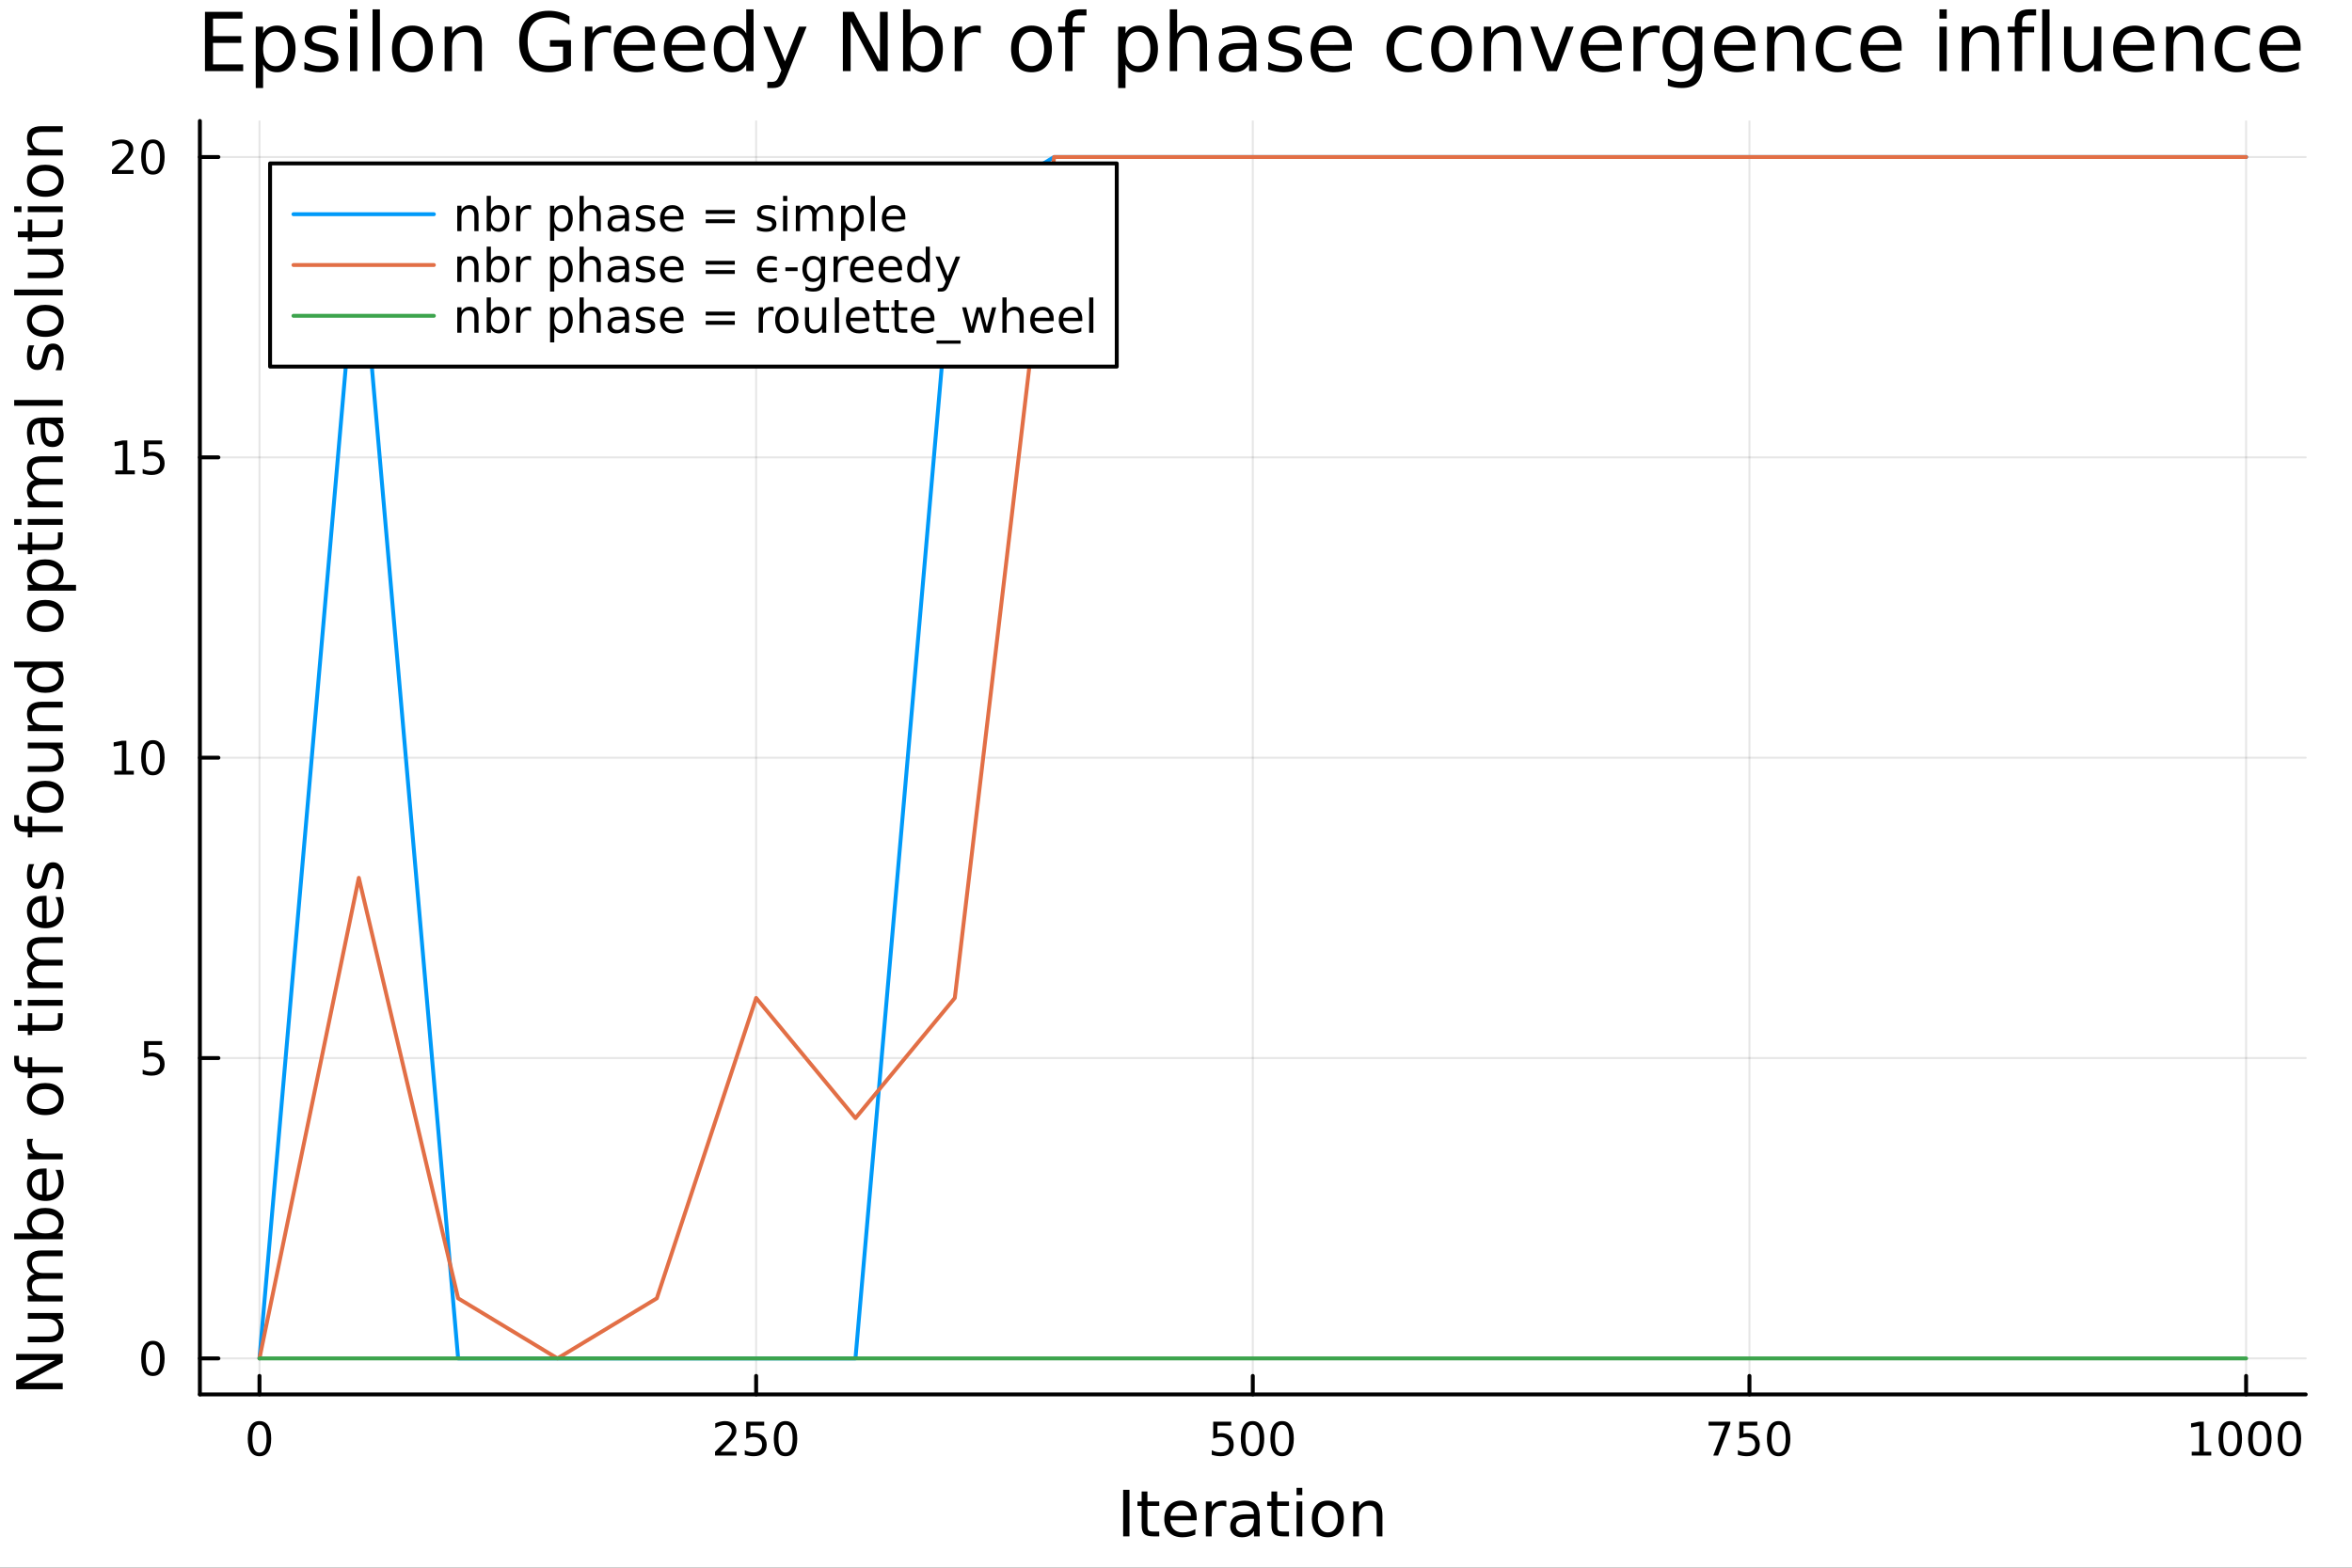 <?xml version="1.0" encoding="utf-8"?>
<svg xmlns="http://www.w3.org/2000/svg" xmlns:xlink="http://www.w3.org/1999/xlink" width="600" height="400" viewBox="0 0 2400 1600">
<rect x="0" y="0" width="2400" height="1600" fill="#333333" stroke="none"/>
<defs>
  <clipPath id="clip290">
    <rect x="0" y="0" width="2400" height="1600"/>
  </clipPath>
</defs>
<path clip-path="url(#clip290)" d="M0 1600 L2400 1600 L2400 0 L0 0  Z" fill="#ffffff" fill-rule="evenodd" fill-opacity="1"/>
<defs>
  <clipPath id="clip291">
    <rect x="480" y="0" width="1681" height="1600"/>
  </clipPath>
</defs>
<path clip-path="url(#clip290)" d="M203.964 1423.18 L2352.76 1423.18 L2352.76 123.472 L203.964 123.472  Z" fill="#ffffff" fill-rule="evenodd" fill-opacity="1"/>
<defs>
  <clipPath id="clip292">
    <rect x="203" y="123" width="2150" height="1301"/>
  </clipPath>
</defs>
<polyline clip-path="url(#clip292)" style="stroke:#000000; stroke-linecap:round; stroke-linejoin:round; stroke-width:2; stroke-opacity:0.1; fill:none" points="264.778,1423.18 264.778,123.472 "/>
<polyline clip-path="url(#clip292)" style="stroke:#000000; stroke-linecap:round; stroke-linejoin:round; stroke-width:2; stroke-opacity:0.1; fill:none" points="771.569,1423.18 771.569,123.472 "/>
<polyline clip-path="url(#clip292)" style="stroke:#000000; stroke-linecap:round; stroke-linejoin:round; stroke-width:2; stroke-opacity:0.1; fill:none" points="1278.36,1423.18 1278.36,123.472 "/>
<polyline clip-path="url(#clip292)" style="stroke:#000000; stroke-linecap:round; stroke-linejoin:round; stroke-width:2; stroke-opacity:0.1; fill:none" points="1785.15,1423.18 1785.15,123.472 "/>
<polyline clip-path="url(#clip292)" style="stroke:#000000; stroke-linecap:round; stroke-linejoin:round; stroke-width:2; stroke-opacity:0.1; fill:none" points="2291.94,1423.18 2291.94,123.472 "/>
<polyline clip-path="url(#clip290)" style="stroke:#000000; stroke-linecap:round; stroke-linejoin:round; stroke-width:4; stroke-opacity:1; fill:none" points="203.964,1423.18 2352.76,1423.18 "/>
<polyline clip-path="url(#clip290)" style="stroke:#000000; stroke-linecap:round; stroke-linejoin:round; stroke-width:4; stroke-opacity:1; fill:none" points="264.778,1423.18 264.778,1404.28 "/>
<polyline clip-path="url(#clip290)" style="stroke:#000000; stroke-linecap:round; stroke-linejoin:round; stroke-width:4; stroke-opacity:1; fill:none" points="771.569,1423.18 771.569,1404.28 "/>
<polyline clip-path="url(#clip290)" style="stroke:#000000; stroke-linecap:round; stroke-linejoin:round; stroke-width:4; stroke-opacity:1; fill:none" points="1278.36,1423.18 1278.36,1404.28 "/>
<polyline clip-path="url(#clip290)" style="stroke:#000000; stroke-linecap:round; stroke-linejoin:round; stroke-width:4; stroke-opacity:1; fill:none" points="1785.15,1423.18 1785.15,1404.28 "/>
<polyline clip-path="url(#clip290)" style="stroke:#000000; stroke-linecap:round; stroke-linejoin:round; stroke-width:4; stroke-opacity:1; fill:none" points="2291.94,1423.18 2291.94,1404.28 "/>
<path clip-path="url(#clip290)" d="M264.778 1454.1 Q261.167 1454.1 259.339 1457.66 Q257.533 1461.2 257.533 1468.33 Q257.533 1475.44 259.339 1479.01 Q261.167 1482.55 264.778 1482.55 Q268.413 1482.55 270.218 1479.01 Q272.047 1475.44 272.047 1468.33 Q272.047 1461.2 270.218 1457.66 Q268.413 1454.1 264.778 1454.1 M264.778 1450.39 Q270.589 1450.39 273.644 1455 Q276.723 1459.58 276.723 1468.33 Q276.723 1477.06 273.644 1481.67 Q270.589 1486.25 264.778 1486.25 Q258.968 1486.25 255.89 1481.67 Q252.834 1477.06 252.834 1468.33 Q252.834 1459.58 255.89 1455 Q258.968 1450.39 264.778 1450.39 Z" fill="#000000" fill-rule="nonzero" fill-opacity="1" /><path clip-path="url(#clip290)" d="M735.261 1481.64 L751.581 1481.64 L751.581 1485.58 L729.636 1485.58 L729.636 1481.64 Q732.298 1478.89 736.882 1474.26 Q741.488 1469.61 742.669 1468.27 Q744.914 1465.74 745.794 1464.01 Q746.697 1462.25 746.697 1460.56 Q746.697 1457.8 744.752 1456.07 Q742.831 1454.33 739.729 1454.33 Q737.53 1454.33 735.076 1455.09 Q732.646 1455.86 729.868 1457.41 L729.868 1452.69 Q732.692 1451.55 735.146 1450.97 Q737.599 1450.39 739.636 1450.39 Q745.007 1450.39 748.201 1453.08 Q751.396 1455.77 751.396 1460.26 Q751.396 1462.39 750.585 1464.31 Q749.798 1466.2 747.692 1468.8 Q747.113 1469.47 744.011 1472.69 Q740.91 1475.88 735.261 1481.64 Z" fill="#000000" fill-rule="nonzero" fill-opacity="1" /><path clip-path="url(#clip290)" d="M761.442 1451.02 L779.798 1451.02 L779.798 1454.96 L765.724 1454.96 L765.724 1463.43 Q766.743 1463.08 767.761 1462.92 Q768.78 1462.73 769.798 1462.73 Q775.585 1462.73 778.965 1465.9 Q782.345 1469.08 782.345 1474.49 Q782.345 1480.07 778.872 1483.17 Q775.4 1486.25 769.081 1486.25 Q766.905 1486.25 764.636 1485.88 Q762.391 1485.51 759.984 1484.77 L759.984 1480.07 Q762.067 1481.2 764.289 1481.76 Q766.511 1482.32 768.988 1482.32 Q772.993 1482.32 775.331 1480.21 Q777.669 1478.1 777.669 1474.49 Q777.669 1470.88 775.331 1468.77 Q772.993 1466.67 768.988 1466.67 Q767.113 1466.67 765.238 1467.08 Q763.386 1467.5 761.442 1468.38 L761.442 1451.02 Z" fill="#000000" fill-rule="nonzero" fill-opacity="1" /><path clip-path="url(#clip290)" d="M801.557 1454.1 Q797.946 1454.1 796.118 1457.66 Q794.312 1461.2 794.312 1468.33 Q794.312 1475.44 796.118 1479.01 Q797.946 1482.55 801.557 1482.55 Q805.192 1482.55 806.997 1479.01 Q808.826 1475.44 808.826 1468.33 Q808.826 1461.2 806.997 1457.66 Q805.192 1454.1 801.557 1454.1 M801.557 1450.39 Q807.368 1450.39 810.423 1455 Q813.502 1459.58 813.502 1468.33 Q813.502 1477.06 810.423 1481.67 Q807.368 1486.25 801.557 1486.25 Q795.747 1486.25 792.669 1481.67 Q789.613 1477.06 789.613 1468.33 Q789.613 1459.58 792.669 1455 Q795.747 1450.39 801.557 1450.39 Z" fill="#000000" fill-rule="nonzero" fill-opacity="1" /><path clip-path="url(#clip290)" d="M1237.98 1451.02 L1256.33 1451.02 L1256.33 1454.96 L1242.26 1454.96 L1242.26 1463.43 Q1243.28 1463.08 1244.3 1462.92 Q1245.32 1462.73 1246.33 1462.73 Q1252.12 1462.73 1255.5 1465.9 Q1258.88 1469.08 1258.88 1474.49 Q1258.88 1480.07 1255.41 1483.17 Q1251.94 1486.25 1245.62 1486.25 Q1243.44 1486.25 1241.17 1485.88 Q1238.93 1485.51 1236.52 1484.77 L1236.52 1480.07 Q1238.6 1481.2 1240.83 1481.76 Q1243.05 1482.32 1245.52 1482.32 Q1249.53 1482.32 1251.87 1480.21 Q1254.2 1478.1 1254.2 1474.49 Q1254.2 1470.88 1251.87 1468.77 Q1249.53 1466.67 1245.52 1466.67 Q1243.65 1466.67 1241.77 1467.08 Q1239.92 1467.5 1237.98 1468.38 L1237.98 1451.02 Z" fill="#000000" fill-rule="nonzero" fill-opacity="1" /><path clip-path="url(#clip290)" d="M1278.09 1454.1 Q1274.48 1454.1 1272.65 1457.66 Q1270.85 1461.2 1270.85 1468.33 Q1270.85 1475.44 1272.65 1479.01 Q1274.48 1482.55 1278.09 1482.55 Q1281.73 1482.55 1283.53 1479.01 Q1285.36 1475.44 1285.36 1468.33 Q1285.36 1461.2 1283.53 1457.66 Q1281.73 1454.1 1278.09 1454.1 M1278.09 1450.39 Q1283.9 1450.39 1286.96 1455 Q1290.04 1459.58 1290.04 1468.33 Q1290.04 1477.06 1286.96 1481.67 Q1283.9 1486.25 1278.09 1486.25 Q1272.28 1486.25 1269.2 1481.67 Q1266.15 1477.06 1266.15 1468.33 Q1266.15 1459.58 1269.2 1455 Q1272.28 1450.39 1278.09 1450.39 Z" fill="#000000" fill-rule="nonzero" fill-opacity="1" /><path clip-path="url(#clip290)" d="M1308.26 1454.1 Q1304.64 1454.1 1302.82 1457.66 Q1301.01 1461.2 1301.01 1468.33 Q1301.01 1475.44 1302.82 1479.01 Q1304.64 1482.55 1308.26 1482.55 Q1311.89 1482.55 1313.7 1479.01 Q1315.52 1475.44 1315.52 1468.33 Q1315.52 1461.2 1313.7 1457.66 Q1311.89 1454.1 1308.26 1454.1 M1308.26 1450.39 Q1314.07 1450.39 1317.12 1455 Q1320.2 1459.58 1320.2 1468.33 Q1320.2 1477.06 1317.12 1481.67 Q1314.07 1486.25 1308.26 1486.25 Q1302.45 1486.25 1299.37 1481.67 Q1296.31 1477.06 1296.31 1468.33 Q1296.31 1459.58 1299.37 1455 Q1302.45 1450.39 1308.26 1450.39 Z" fill="#000000" fill-rule="nonzero" fill-opacity="1" /><path clip-path="url(#clip290)" d="M1743.43 1451.02 L1765.65 1451.02 L1765.65 1453.01 L1753.1 1485.58 L1748.22 1485.58 L1760.02 1454.96 L1743.43 1454.96 L1743.43 1451.02 Z" fill="#000000" fill-rule="nonzero" fill-opacity="1" /><path clip-path="url(#clip290)" d="M1774.81 1451.02 L1793.17 1451.02 L1793.17 1454.96 L1779.1 1454.96 L1779.1 1463.43 Q1780.12 1463.08 1781.13 1462.92 Q1782.15 1462.73 1783.17 1462.73 Q1788.96 1462.73 1792.34 1465.9 Q1795.72 1469.08 1795.72 1474.49 Q1795.72 1480.07 1792.25 1483.17 Q1788.77 1486.25 1782.45 1486.25 Q1780.28 1486.25 1778.01 1485.88 Q1775.76 1485.51 1773.36 1484.77 L1773.36 1480.07 Q1775.44 1481.2 1777.66 1481.76 Q1779.88 1482.32 1782.36 1482.32 Q1786.37 1482.32 1788.7 1480.21 Q1791.04 1478.1 1791.04 1474.49 Q1791.04 1470.88 1788.7 1468.77 Q1786.37 1466.67 1782.36 1466.67 Q1780.49 1466.67 1778.61 1467.08 Q1776.76 1467.5 1774.81 1468.38 L1774.81 1451.02 Z" fill="#000000" fill-rule="nonzero" fill-opacity="1" /><path clip-path="url(#clip290)" d="M1814.93 1454.1 Q1811.32 1454.1 1809.49 1457.66 Q1807.68 1461.2 1807.68 1468.33 Q1807.68 1475.44 1809.49 1479.01 Q1811.32 1482.55 1814.93 1482.55 Q1818.56 1482.55 1820.37 1479.01 Q1822.2 1475.44 1822.2 1468.33 Q1822.2 1461.2 1820.37 1457.66 Q1818.56 1454.1 1814.93 1454.1 M1814.93 1450.39 Q1820.74 1450.39 1823.8 1455 Q1826.87 1459.58 1826.87 1468.33 Q1826.87 1477.06 1823.8 1481.67 Q1820.74 1486.25 1814.93 1486.25 Q1809.12 1486.25 1806.04 1481.67 Q1802.99 1477.06 1802.99 1468.33 Q1802.99 1459.58 1806.04 1455 Q1809.12 1450.39 1814.93 1450.39 Z" fill="#000000" fill-rule="nonzero" fill-opacity="1" /><path clip-path="url(#clip290)" d="M2236.47 1481.64 L2244.11 1481.64 L2244.11 1455.28 L2235.8 1456.95 L2235.8 1452.69 L2244.06 1451.02 L2248.74 1451.02 L2248.74 1481.64 L2256.37 1481.64 L2256.37 1485.58 L2236.47 1485.58 L2236.47 1481.64 Z" fill="#000000" fill-rule="nonzero" fill-opacity="1" /><path clip-path="url(#clip290)" d="M2275.82 1454.1 Q2272.21 1454.1 2270.38 1457.66 Q2268.57 1461.2 2268.57 1468.33 Q2268.57 1475.44 2270.38 1479.01 Q2272.21 1482.55 2275.82 1482.55 Q2279.45 1482.55 2281.26 1479.01 Q2283.09 1475.44 2283.09 1468.33 Q2283.09 1461.2 2281.26 1457.66 Q2279.45 1454.1 2275.82 1454.1 M2275.82 1450.39 Q2281.63 1450.39 2284.68 1455 Q2287.76 1459.58 2287.76 1468.33 Q2287.76 1477.06 2284.68 1481.67 Q2281.63 1486.25 2275.82 1486.25 Q2270.01 1486.25 2266.93 1481.67 Q2263.87 1477.06 2263.87 1468.33 Q2263.87 1459.58 2266.93 1455 Q2270.01 1450.39 2275.82 1450.39 Z" fill="#000000" fill-rule="nonzero" fill-opacity="1" /><path clip-path="url(#clip290)" d="M2305.98 1454.1 Q2302.37 1454.1 2300.54 1457.66 Q2298.73 1461.2 2298.73 1468.33 Q2298.73 1475.44 2300.54 1479.01 Q2302.37 1482.55 2305.98 1482.55 Q2309.61 1482.55 2311.42 1479.01 Q2313.25 1475.44 2313.25 1468.33 Q2313.25 1461.2 2311.42 1457.66 Q2309.61 1454.1 2305.98 1454.1 M2305.98 1450.39 Q2311.79 1450.39 2314.85 1455 Q2317.92 1459.58 2317.92 1468.33 Q2317.92 1477.06 2314.85 1481.67 Q2311.79 1486.25 2305.98 1486.25 Q2300.17 1486.25 2297.09 1481.67 Q2294.04 1477.06 2294.04 1468.33 Q2294.04 1459.58 2297.09 1455 Q2300.17 1450.39 2305.98 1450.39 Z" fill="#000000" fill-rule="nonzero" fill-opacity="1" /><path clip-path="url(#clip290)" d="M2336.14 1454.1 Q2332.53 1454.1 2330.7 1457.66 Q2328.9 1461.2 2328.9 1468.33 Q2328.9 1475.44 2330.7 1479.01 Q2332.53 1482.55 2336.14 1482.55 Q2339.78 1482.55 2341.58 1479.01 Q2343.41 1475.44 2343.41 1468.33 Q2343.41 1461.2 2341.58 1457.66 Q2339.78 1454.1 2336.14 1454.1 M2336.14 1450.39 Q2341.95 1450.39 2345.01 1455 Q2348.09 1459.58 2348.09 1468.33 Q2348.09 1477.06 2345.01 1481.67 Q2341.95 1486.25 2336.14 1486.25 Q2330.33 1486.25 2327.25 1481.67 Q2324.2 1477.06 2324.2 1468.33 Q2324.2 1459.58 2327.25 1455 Q2330.33 1450.39 2336.14 1450.39 Z" fill="#000000" fill-rule="nonzero" fill-opacity="1" /><path clip-path="url(#clip290)" d="M1146.08 1520.52 L1152.51 1520.52 L1152.51 1568.04 L1146.08 1568.04 L1146.08 1520.52 Z" fill="#000000" fill-rule="nonzero" fill-opacity="1" /><path clip-path="url(#clip290)" d="M1170.84 1522.27 L1170.84 1532.4 L1182.91 1532.4 L1182.91 1536.95 L1170.84 1536.95 L1170.84 1556.3 Q1170.84 1560.66 1172.02 1561.9 Q1173.23 1563.14 1176.89 1563.14 L1182.91 1563.14 L1182.91 1568.04 L1176.89 1568.04 Q1170.11 1568.04 1167.53 1565.53 Q1164.95 1562.98 1164.95 1556.3 L1164.95 1536.95 L1160.66 1536.95 L1160.66 1532.4 L1164.95 1532.4 L1164.95 1522.27 L1170.84 1522.27 Z" fill="#000000" fill-rule="nonzero" fill-opacity="1" /><path clip-path="url(#clip290)" d="M1221.1 1548.76 L1221.1 1551.62 L1194.17 1551.62 Q1194.56 1557.67 1197.8 1560.85 Q1201.08 1564 1206.9 1564 Q1210.28 1564 1213.43 1563.17 Q1216.61 1562.35 1219.73 1560.69 L1219.73 1566.23 Q1216.58 1567.57 1213.27 1568.27 Q1209.96 1568.97 1206.55 1568.97 Q1198.02 1568.97 1193.03 1564 Q1188.06 1559.04 1188.06 1550.57 Q1188.06 1541.82 1192.77 1536.69 Q1197.52 1531.54 1205.54 1531.54 Q1212.73 1531.54 1216.9 1536.18 Q1221.1 1540.8 1221.1 1548.76 M1215.24 1547.04 Q1215.18 1542.23 1212.54 1539.37 Q1209.93 1536.5 1205.6 1536.5 Q1200.7 1536.5 1197.74 1539.27 Q1194.81 1542.04 1194.36 1547.07 L1215.24 1547.04 Z" fill="#000000" fill-rule="nonzero" fill-opacity="1" /><path clip-path="url(#clip290)" d="M1251.37 1537.87 Q1250.38 1537.3 1249.2 1537.04 Q1248.06 1536.76 1246.66 1536.76 Q1241.69 1536.76 1239.02 1540 Q1236.38 1543.22 1236.38 1549.27 L1236.38 1568.04 L1230.49 1568.04 L1230.49 1532.4 L1236.38 1532.4 L1236.38 1537.93 Q1238.22 1534.69 1241.18 1533.13 Q1244.14 1531.54 1248.38 1531.54 Q1248.98 1531.54 1249.71 1531.63 Q1250.45 1531.7 1251.34 1531.85 L1251.37 1537.87 Z" fill="#000000" fill-rule="nonzero" fill-opacity="1" /><path clip-path="url(#clip290)" d="M1273.71 1550.12 Q1266.62 1550.12 1263.88 1551.75 Q1261.14 1553.37 1261.14 1557.29 Q1261.14 1560.4 1263.18 1562.25 Q1265.25 1564.07 1268.78 1564.07 Q1273.65 1564.07 1276.58 1560.63 Q1279.54 1557.16 1279.54 1551.43 L1279.54 1550.12 L1273.71 1550.12 M1285.39 1547.71 L1285.39 1568.04 L1279.54 1568.04 L1279.54 1562.63 Q1277.53 1565.88 1274.54 1567.44 Q1271.55 1568.97 1267.22 1568.97 Q1261.75 1568.97 1258.5 1565.91 Q1255.28 1562.82 1255.28 1557.67 Q1255.28 1551.65 1259.29 1548.6 Q1263.34 1545.54 1271.33 1545.54 L1279.54 1545.54 L1279.54 1544.97 Q1279.54 1540.93 1276.86 1538.73 Q1274.22 1536.5 1269.42 1536.5 Q1266.36 1536.5 1263.46 1537.23 Q1260.57 1537.97 1257.89 1539.43 L1257.89 1534.02 Q1261.11 1532.78 1264.13 1532.17 Q1267.16 1531.54 1270.02 1531.54 Q1277.75 1531.54 1281.57 1535.55 Q1285.39 1539.56 1285.39 1547.71 Z" fill="#000000" fill-rule="nonzero" fill-opacity="1" /><path clip-path="url(#clip290)" d="M1303.25 1522.27 L1303.25 1532.4 L1315.31 1532.4 L1315.31 1536.95 L1303.25 1536.95 L1303.25 1556.3 Q1303.25 1560.66 1304.43 1561.9 Q1305.64 1563.14 1309.3 1563.14 L1315.31 1563.14 L1315.31 1568.04 L1309.3 1568.04 Q1302.52 1568.04 1299.94 1565.53 Q1297.36 1562.98 1297.36 1556.3 L1297.36 1536.95 L1293.06 1536.95 L1293.06 1532.4 L1297.36 1532.4 L1297.36 1522.27 L1303.25 1522.27 Z" fill="#000000" fill-rule="nonzero" fill-opacity="1" /><path clip-path="url(#clip290)" d="M1323.02 1532.4 L1328.87 1532.4 L1328.87 1568.04 L1323.02 1568.04 L1323.02 1532.4 M1323.02 1518.52 L1328.87 1518.52 L1328.87 1525.93 L1323.02 1525.93 L1323.02 1518.52 Z" fill="#000000" fill-rule="nonzero" fill-opacity="1" /><path clip-path="url(#clip290)" d="M1354.94 1536.5 Q1350.23 1536.5 1347.49 1540.19 Q1344.75 1543.85 1344.75 1550.25 Q1344.75 1556.65 1347.46 1560.34 Q1350.2 1564 1354.94 1564 Q1359.62 1564 1362.36 1560.31 Q1365.09 1556.62 1365.09 1550.25 Q1365.09 1543.92 1362.36 1540.23 Q1359.62 1536.5 1354.94 1536.5 M1354.94 1531.54 Q1362.58 1531.54 1366.94 1536.5 Q1371.3 1541.47 1371.3 1550.25 Q1371.3 1559 1366.94 1564 Q1362.58 1568.97 1354.94 1568.97 Q1347.27 1568.97 1342.91 1564 Q1338.58 1559 1338.58 1550.25 Q1338.58 1541.47 1342.91 1536.5 Q1347.27 1531.54 1354.94 1531.54 Z" fill="#000000" fill-rule="nonzero" fill-opacity="1" /><path clip-path="url(#clip290)" d="M1410.64 1546.53 L1410.64 1568.04 L1404.78 1568.04 L1404.78 1546.72 Q1404.78 1541.66 1402.81 1539.14 Q1400.84 1536.63 1396.89 1536.63 Q1392.15 1536.63 1389.41 1539.65 Q1386.67 1542.68 1386.67 1547.9 L1386.67 1568.04 L1380.78 1568.04 L1380.78 1532.4 L1386.67 1532.4 L1386.67 1537.93 Q1388.77 1534.72 1391.61 1533.13 Q1394.47 1531.54 1398.19 1531.54 Q1404.34 1531.54 1407.49 1535.36 Q1410.64 1539.14 1410.64 1546.53 Z" fill="#000000" fill-rule="nonzero" fill-opacity="1" /><polyline clip-path="url(#clip292)" style="stroke:#000000; stroke-linecap:round; stroke-linejoin:round; stroke-width:2; stroke-opacity:0.1; fill:none" points="203.964,1386.4 2352.76,1386.4 "/>
<polyline clip-path="url(#clip292)" style="stroke:#000000; stroke-linecap:round; stroke-linejoin:round; stroke-width:2; stroke-opacity:0.1; fill:none" points="203.964,1079.86 2352.76,1079.86 "/>
<polyline clip-path="url(#clip292)" style="stroke:#000000; stroke-linecap:round; stroke-linejoin:round; stroke-width:2; stroke-opacity:0.1; fill:none" points="203.964,773.326 2352.76,773.326 "/>
<polyline clip-path="url(#clip292)" style="stroke:#000000; stroke-linecap:round; stroke-linejoin:round; stroke-width:2; stroke-opacity:0.1; fill:none" points="203.964,466.791 2352.76,466.791 "/>
<polyline clip-path="url(#clip292)" style="stroke:#000000; stroke-linecap:round; stroke-linejoin:round; stroke-width:2; stroke-opacity:0.1; fill:none" points="203.964,160.256 2352.76,160.256 "/>
<polyline clip-path="url(#clip290)" style="stroke:#000000; stroke-linecap:round; stroke-linejoin:round; stroke-width:4; stroke-opacity:1; fill:none" points="203.964,1423.18 203.964,123.472 "/>
<polyline clip-path="url(#clip290)" style="stroke:#000000; stroke-linecap:round; stroke-linejoin:round; stroke-width:4; stroke-opacity:1; fill:none" points="203.964,1386.4 222.861,1386.4 "/>
<polyline clip-path="url(#clip290)" style="stroke:#000000; stroke-linecap:round; stroke-linejoin:round; stroke-width:4; stroke-opacity:1; fill:none" points="203.964,1079.86 222.861,1079.86 "/>
<polyline clip-path="url(#clip290)" style="stroke:#000000; stroke-linecap:round; stroke-linejoin:round; stroke-width:4; stroke-opacity:1; fill:none" points="203.964,773.326 222.861,773.326 "/>
<polyline clip-path="url(#clip290)" style="stroke:#000000; stroke-linecap:round; stroke-linejoin:round; stroke-width:4; stroke-opacity:1; fill:none" points="203.964,466.791 222.861,466.791 "/>
<polyline clip-path="url(#clip290)" style="stroke:#000000; stroke-linecap:round; stroke-linejoin:round; stroke-width:4; stroke-opacity:1; fill:none" points="203.964,160.256 222.861,160.256 "/>
<path clip-path="url(#clip290)" d="M156.019 1372.19 Q152.408 1372.19 150.579 1375.76 Q148.774 1379.3 148.774 1386.43 Q148.774 1393.54 150.579 1397.1 Q152.408 1400.64 156.019 1400.64 Q159.653 1400.64 161.459 1397.1 Q163.288 1393.54 163.288 1386.43 Q163.288 1379.3 161.459 1375.76 Q159.653 1372.19 156.019 1372.19 M156.019 1368.49 Q161.829 1368.49 164.885 1373.1 Q167.964 1377.68 167.964 1386.43 Q167.964 1395.16 164.885 1399.76 Q161.829 1404.35 156.019 1404.35 Q150.209 1404.35 147.13 1399.76 Q144.075 1395.16 144.075 1386.43 Q144.075 1377.68 147.13 1373.1 Q150.209 1368.49 156.019 1368.49 Z" fill="#000000" fill-rule="nonzero" fill-opacity="1" /><path clip-path="url(#clip290)" d="M147.061 1062.58 L165.417 1062.58 L165.417 1066.52 L151.343 1066.52 L151.343 1074.99 Q152.362 1074.64 153.38 1074.48 Q154.399 1074.29 155.417 1074.29 Q161.204 1074.29 164.584 1077.47 Q167.964 1080.64 167.964 1086.05 Q167.964 1091.63 164.491 1094.73 Q161.019 1097.81 154.7 1097.81 Q152.524 1097.81 150.255 1097.44 Q148.01 1097.07 145.603 1096.33 L145.603 1091.63 Q147.686 1092.77 149.908 1093.32 Q152.13 1093.88 154.607 1093.88 Q158.612 1093.88 160.95 1091.77 Q163.288 1089.66 163.288 1086.05 Q163.288 1082.44 160.95 1080.34 Q158.612 1078.23 154.607 1078.23 Q152.732 1078.23 150.857 1078.65 Q149.005 1079.06 147.061 1079.94 L147.061 1062.58 Z" fill="#000000" fill-rule="nonzero" fill-opacity="1" /><path clip-path="url(#clip290)" d="M116.668 786.671 L124.306 786.671 L124.306 760.305 L115.996 761.972 L115.996 757.713 L124.26 756.046 L128.936 756.046 L128.936 786.671 L136.575 786.671 L136.575 790.606 L116.668 790.606 L116.668 786.671 Z" fill="#000000" fill-rule="nonzero" fill-opacity="1" /><path clip-path="url(#clip290)" d="M156.019 759.125 Q152.408 759.125 150.579 762.689 Q148.774 766.231 148.774 773.361 Q148.774 780.467 150.579 784.032 Q152.408 787.574 156.019 787.574 Q159.653 787.574 161.459 784.032 Q163.288 780.467 163.288 773.361 Q163.288 766.231 161.459 762.689 Q159.653 759.125 156.019 759.125 M156.019 755.421 Q161.829 755.421 164.885 760.027 Q167.964 764.611 167.964 773.361 Q167.964 782.088 164.885 786.694 Q161.829 791.277 156.019 791.277 Q150.209 791.277 147.13 786.694 Q144.075 782.088 144.075 773.361 Q144.075 764.611 147.13 760.027 Q150.209 755.421 156.019 755.421 Z" fill="#000000" fill-rule="nonzero" fill-opacity="1" /><path clip-path="url(#clip290)" d="M117.663 480.136 L125.302 480.136 L125.302 453.77 L116.992 455.437 L116.992 451.178 L125.255 449.511 L129.931 449.511 L129.931 480.136 L137.57 480.136 L137.57 484.071 L117.663 484.071 L117.663 480.136 Z" fill="#000000" fill-rule="nonzero" fill-opacity="1" /><path clip-path="url(#clip290)" d="M147.061 449.511 L165.417 449.511 L165.417 453.446 L151.343 453.446 L151.343 461.918 Q152.362 461.571 153.38 461.409 Q154.399 461.224 155.417 461.224 Q161.204 461.224 164.584 464.395 Q167.964 467.567 167.964 472.983 Q167.964 478.562 164.491 481.664 Q161.019 484.742 154.7 484.742 Q152.524 484.742 150.255 484.372 Q148.01 484.002 145.603 483.261 L145.603 478.562 Q147.686 479.696 149.908 480.252 Q152.13 480.807 154.607 480.807 Q158.612 480.807 160.95 478.701 Q163.288 476.594 163.288 472.983 Q163.288 469.372 160.95 467.266 Q158.612 465.159 154.607 465.159 Q152.732 465.159 150.857 465.576 Q149.005 465.993 147.061 466.872 L147.061 449.511 Z" fill="#000000" fill-rule="nonzero" fill-opacity="1" /><path clip-path="url(#clip290)" d="M119.885 173.601 L136.204 173.601 L136.204 177.536 L114.26 177.536 L114.26 173.601 Q116.922 170.847 121.505 166.217 Q126.112 161.564 127.292 160.222 Q129.538 157.698 130.417 155.962 Q131.32 154.203 131.32 152.513 Q131.32 149.759 129.376 148.023 Q127.455 146.286 124.353 146.286 Q122.154 146.286 119.7 147.05 Q117.269 147.814 114.492 149.365 L114.492 144.643 Q117.316 143.509 119.769 142.93 Q122.223 142.351 124.26 142.351 Q129.63 142.351 132.825 145.036 Q136.019 147.722 136.019 152.212 Q136.019 154.342 135.209 156.263 Q134.422 158.161 132.316 160.754 Q131.737 161.425 128.635 164.643 Q125.533 167.837 119.885 173.601 Z" fill="#000000" fill-rule="nonzero" fill-opacity="1" /><path clip-path="url(#clip290)" d="M156.019 146.055 Q152.408 146.055 150.579 149.62 Q148.774 153.161 148.774 160.291 Q148.774 167.397 150.579 170.962 Q152.408 174.504 156.019 174.504 Q159.653 174.504 161.459 170.962 Q163.288 167.397 163.288 160.291 Q163.288 153.161 161.459 149.62 Q159.653 146.055 156.019 146.055 M156.019 142.351 Q161.829 142.351 164.885 146.958 Q167.964 151.541 167.964 160.291 Q167.964 169.018 164.885 173.624 Q161.829 178.208 156.019 178.208 Q150.209 178.208 147.13 173.624 Q144.075 169.018 144.075 160.291 Q144.075 151.541 147.13 146.958 Q150.209 142.351 156.019 142.351 Z" fill="#000000" fill-rule="nonzero" fill-opacity="1" /><path clip-path="url(#clip290)" d="M16.484 1417.84 L16.484 1409.18 L56.238 1388.11 L16.484 1388.11 L16.484 1381.87 L64.004 1381.87 L64.004 1390.53 L24.25 1411.6 L64.004 1411.6 L64.004 1417.84 L16.484 1417.84 Z" fill="#000000" fill-rule="nonzero" fill-opacity="1" /><path clip-path="url(#clip290)" d="M49.936 1369.94 L28.356 1369.94 L28.356 1364.08 L49.713 1364.08 Q54.774 1364.08 57.32 1362.11 Q59.835 1360.13 59.835 1356.19 Q59.835 1351.44 56.811 1348.71 Q53.787 1345.94 48.567 1345.94 L28.356 1345.94 L28.356 1340.08 L64.004 1340.08 L64.004 1345.94 L58.53 1345.94 Q61.776 1348.07 63.368 1350.9 Q64.927 1353.7 64.927 1357.43 Q64.927 1363.57 61.108 1366.75 Q57.288 1369.94 49.936 1369.94 M27.497 1355.2 L27.497 1355.2 Z" fill="#000000" fill-rule="nonzero" fill-opacity="1" /><path clip-path="url(#clip290)" d="M35.199 1300.26 Q31.253 1298.07 29.375 1295.01 Q27.497 1291.96 27.497 1287.82 Q27.497 1282.25 31.412 1279.22 Q35.295 1276.2 42.488 1276.2 L64.004 1276.2 L64.004 1282.09 L42.679 1282.09 Q37.555 1282.09 35.072 1283.9 Q32.589 1285.72 32.589 1289.44 Q32.589 1293.99 35.613 1296.63 Q38.637 1299.28 43.857 1299.28 L64.004 1299.28 L64.004 1305.16 L42.679 1305.16 Q37.523 1305.16 35.072 1306.98 Q32.589 1308.79 32.589 1312.58 Q32.589 1317.07 35.645 1319.71 Q38.669 1322.35 43.857 1322.35 L64.004 1322.35 L64.004 1328.24 L28.356 1328.24 L28.356 1322.35 L33.894 1322.35 Q30.616 1320.35 29.056 1317.55 Q27.497 1314.75 27.497 1310.89 Q27.497 1307.01 29.47 1304.31 Q31.444 1301.57 35.199 1300.26 Z" fill="#000000" fill-rule="nonzero" fill-opacity="1" /><path clip-path="url(#clip290)" d="M46.212 1238.93 Q39.751 1238.93 36.09 1241.6 Q32.398 1244.25 32.398 1248.89 Q32.398 1253.54 36.09 1256.21 Q39.751 1258.85 46.212 1258.85 Q52.673 1258.85 56.365 1256.21 Q60.026 1253.54 60.026 1248.89 Q60.026 1244.25 56.365 1241.6 Q52.673 1238.93 46.212 1238.93 M33.767 1258.85 Q30.584 1257.01 29.056 1254.21 Q27.497 1251.37 27.497 1247.46 Q27.497 1240.97 32.653 1236.92 Q37.809 1232.85 46.212 1232.85 Q54.615 1232.85 59.771 1236.92 Q64.927 1240.97 64.927 1247.46 Q64.927 1251.37 63.399 1254.21 Q61.84 1257.01 58.657 1258.85 L64.004 1258.85 L64.004 1264.74 L14.479 1264.74 L14.479 1258.85 L33.767 1258.85 Z" fill="#000000" fill-rule="nonzero" fill-opacity="1" /><path clip-path="url(#clip290)" d="M44.716 1192.65 L47.581 1192.65 L47.581 1219.58 Q53.628 1219.2 56.811 1215.95 Q59.962 1212.67 59.962 1206.85 Q59.962 1203.47 59.134 1200.32 Q58.307 1197.14 56.652 1194.02 L62.19 1194.02 Q63.527 1197.17 64.227 1200.48 Q64.927 1203.79 64.927 1207.2 Q64.927 1215.73 59.962 1220.72 Q54.997 1225.69 46.53 1225.69 Q37.777 1225.69 32.653 1220.98 Q27.497 1216.24 27.497 1208.22 Q27.497 1201.02 32.144 1196.85 Q36.759 1192.65 44.716 1192.65 M42.997 1198.51 Q38.191 1198.57 35.327 1201.21 Q32.462 1203.82 32.462 1208.15 Q32.462 1213.05 35.231 1216.01 Q38 1218.94 43.029 1219.39 L42.997 1198.51 Z" fill="#000000" fill-rule="nonzero" fill-opacity="1" /><path clip-path="url(#clip290)" d="M33.831 1162.38 Q33.258 1163.37 33.003 1164.55 Q32.717 1165.69 32.717 1167.09 Q32.717 1172.06 35.963 1174.73 Q39.178 1177.37 45.225 1177.37 L64.004 1177.37 L64.004 1183.26 L28.356 1183.26 L28.356 1177.37 L33.894 1177.37 Q30.648 1175.53 29.088 1172.57 Q27.497 1169.61 27.497 1165.37 Q27.497 1164.77 27.592 1164.04 Q27.656 1163.31 27.815 1162.41 L33.831 1162.38 Z" fill="#000000" fill-rule="nonzero" fill-opacity="1" /><path clip-path="url(#clip290)" d="M32.462 1121.71 Q32.462 1126.42 36.154 1129.15 Q39.815 1131.89 46.212 1131.89 Q52.609 1131.89 56.302 1129.18 Q59.962 1126.45 59.962 1121.71 Q59.962 1117.03 56.27 1114.29 Q52.578 1111.55 46.212 1111.55 Q39.878 1111.55 36.186 1114.29 Q32.462 1117.03 32.462 1121.71 M27.497 1121.71 Q27.497 1114.07 32.462 1109.71 Q37.427 1105.35 46.212 1105.35 Q54.965 1105.35 59.962 1109.71 Q64.927 1114.07 64.927 1121.71 Q64.927 1129.38 59.962 1133.74 Q54.965 1138.07 46.212 1138.07 Q37.427 1138.07 32.462 1133.74 Q27.497 1129.38 27.497 1121.71 Z" fill="#000000" fill-rule="nonzero" fill-opacity="1" /><path clip-path="url(#clip290)" d="M14.479 1077.59 L19.349 1077.59 L19.349 1083.19 Q19.349 1086.34 20.622 1087.59 Q21.895 1088.79 25.205 1088.79 L28.356 1088.79 L28.356 1079.15 L32.908 1079.15 L32.908 1088.79 L64.004 1088.79 L64.004 1094.68 L32.908 1094.68 L32.908 1100.28 L28.356 1100.28 L28.356 1094.68 L25.874 1094.68 Q19.922 1094.68 17.216 1091.91 Q14.479 1089.14 14.479 1083.13 L14.479 1077.59 Z" fill="#000000" fill-rule="nonzero" fill-opacity="1" /><path clip-path="url(#clip290)" d="M18.235 1046.18 L28.356 1046.18 L28.356 1034.11 L32.908 1034.11 L32.908 1046.18 L52.259 1046.18 Q56.62 1046.18 57.861 1045 Q59.103 1043.79 59.103 1040.13 L59.103 1034.11 L64.004 1034.11 L64.004 1040.13 Q64.004 1046.91 61.49 1049.49 Q58.943 1052.06 52.259 1052.06 L32.908 1052.06 L32.908 1056.36 L28.356 1056.36 L28.356 1052.06 L18.235 1052.06 L18.235 1046.18 Z" fill="#000000" fill-rule="nonzero" fill-opacity="1" /><path clip-path="url(#clip290)" d="M28.356 1026.41 L28.356 1020.55 L64.004 1020.55 L64.004 1026.41 L28.356 1026.41 M14.479 1026.41 L14.479 1020.55 L21.895 1020.55 L21.895 1026.41 L14.479 1026.41 Z" fill="#000000" fill-rule="nonzero" fill-opacity="1" /><path clip-path="url(#clip290)" d="M35.199 980.546 Q31.253 978.349 29.375 975.294 Q27.497 972.238 27.497 968.101 Q27.497 962.531 31.412 959.507 Q35.295 956.483 42.488 956.483 L64.004 956.483 L64.004 962.372 L42.679 962.372 Q37.555 962.372 35.072 964.186 Q32.589 966 32.589 969.724 Q32.589 974.275 35.613 976.917 Q38.637 979.559 43.857 979.559 L64.004 979.559 L64.004 985.447 L42.679 985.447 Q37.523 985.447 35.072 987.261 Q32.589 989.076 32.589 992.863 Q32.589 997.351 35.645 999.993 Q38.669 1002.63 43.857 1002.63 L64.004 1002.63 L64.004 1008.52 L28.356 1008.52 L28.356 1002.63 L33.894 1002.63 Q30.616 1000.63 29.056 997.829 Q27.497 995.028 27.497 991.176 Q27.497 987.293 29.47 984.588 Q31.444 981.851 35.199 980.546 Z" fill="#000000" fill-rule="nonzero" fill-opacity="1" /><path clip-path="url(#clip290)" d="M44.716 914.31 L47.581 914.31 L47.581 941.237 Q53.628 940.855 56.811 937.609 Q59.962 934.331 59.962 928.506 Q59.962 925.132 59.134 921.981 Q58.307 918.798 56.652 915.679 L62.19 915.679 Q63.527 918.83 64.227 922.14 Q64.927 925.45 64.927 928.856 Q64.927 937.386 59.962 942.383 Q54.997 947.348 46.53 947.348 Q37.777 947.348 32.653 942.638 Q27.497 937.895 27.497 929.875 Q27.497 922.681 32.144 918.512 Q36.759 914.31 44.716 914.31 M42.997 920.167 Q38.191 920.231 35.327 922.872 Q32.462 925.482 32.462 929.811 Q32.462 934.713 35.231 937.673 Q38 940.601 43.029 941.046 L42.997 920.167 Z" fill="#000000" fill-rule="nonzero" fill-opacity="1" /><path clip-path="url(#clip290)" d="M29.407 881.973 L34.945 881.973 Q33.672 884.455 33.035 887.129 Q32.398 889.803 32.398 892.667 Q32.398 897.028 33.735 899.224 Q35.072 901.388 37.746 901.388 Q39.783 901.388 40.96 899.828 Q42.106 898.269 43.157 893.558 L43.602 891.553 Q44.939 885.315 47.39 882.705 Q49.809 880.063 54.169 880.063 Q59.134 880.063 62.031 884.01 Q64.927 887.925 64.927 894.8 Q64.927 897.664 64.354 900.783 Q63.813 903.871 62.699 907.308 L56.652 907.308 Q58.339 904.062 59.198 900.911 Q60.026 897.76 60.026 894.672 Q60.026 890.535 58.625 888.307 Q57.193 886.079 54.615 886.079 Q52.228 886.079 50.955 887.702 Q49.681 889.293 48.504 894.736 L48.026 896.773 Q46.88 902.216 44.525 904.635 Q42.138 907.054 38 907.054 Q32.971 907.054 30.234 903.489 Q27.497 899.924 27.497 893.367 Q27.497 890.121 27.974 887.256 Q28.452 884.392 29.407 881.973 Z" fill="#000000" fill-rule="nonzero" fill-opacity="1" /><path clip-path="url(#clip290)" d="M14.479 831.97 L19.349 831.97 L19.349 837.572 Q19.349 840.723 20.622 841.964 Q21.895 843.174 25.205 843.174 L28.356 843.174 L28.356 833.53 L32.908 833.53 L32.908 843.174 L64.004 843.174 L64.004 849.062 L32.908 849.062 L32.908 854.664 L28.356 854.664 L28.356 849.062 L25.874 849.062 Q19.922 849.062 17.216 846.293 Q14.479 843.524 14.479 837.508 L14.479 831.97 Z" fill="#000000" fill-rule="nonzero" fill-opacity="1" /><path clip-path="url(#clip290)" d="M32.462 813.255 Q32.462 817.966 36.154 820.703 Q39.815 823.44 46.212 823.44 Q52.609 823.44 56.302 820.735 Q59.962 817.997 59.962 813.255 Q59.962 808.576 56.27 805.839 Q52.578 803.102 46.212 803.102 Q39.878 803.102 36.186 805.839 Q32.462 808.576 32.462 813.255 M27.497 813.255 Q27.497 805.616 32.462 801.256 Q37.427 796.895 46.212 796.895 Q54.965 796.895 59.962 801.256 Q64.927 805.616 64.927 813.255 Q64.927 820.926 59.962 825.286 Q54.965 829.615 46.212 829.615 Q37.427 829.615 32.462 825.286 Q27.497 820.926 27.497 813.255 Z" fill="#000000" fill-rule="nonzero" fill-opacity="1" /><path clip-path="url(#clip290)" d="M49.936 787.792 L28.356 787.792 L28.356 781.936 L49.713 781.936 Q54.774 781.936 57.32 779.962 Q59.835 777.989 59.835 774.042 Q59.835 769.3 56.811 766.562 Q53.787 763.793 48.567 763.793 L28.356 763.793 L28.356 757.937 L64.004 757.937 L64.004 763.793 L58.53 763.793 Q61.776 765.926 63.368 768.759 Q64.927 771.56 64.927 775.283 Q64.927 781.426 61.108 784.609 Q57.288 787.792 49.936 787.792 M27.497 773.055 L27.497 773.055 Z" fill="#000000" fill-rule="nonzero" fill-opacity="1" /><path clip-path="url(#clip290)" d="M42.488 716.242 L64.004 716.242 L64.004 722.098 L42.679 722.098 Q37.618 722.098 35.104 724.071 Q32.589 726.045 32.589 729.991 Q32.589 734.734 35.613 737.471 Q38.637 740.208 43.857 740.208 L64.004 740.208 L64.004 746.097 L28.356 746.097 L28.356 740.208 L33.894 740.208 Q30.68 738.108 29.088 735.275 Q27.497 732.41 27.497 728.686 Q27.497 722.544 31.316 719.393 Q35.104 716.242 42.488 716.242 Z" fill="#000000" fill-rule="nonzero" fill-opacity="1" /><path clip-path="url(#clip290)" d="M33.767 681.103 L14.479 681.103 L14.479 675.246 L64.004 675.246 L64.004 681.103 L58.657 681.103 Q61.84 682.949 63.399 685.782 Q64.927 688.583 64.927 692.529 Q64.927 698.99 59.771 703.064 Q54.615 707.107 46.212 707.107 Q37.809 707.107 32.653 703.064 Q27.497 698.99 27.497 692.529 Q27.497 688.583 29.056 685.782 Q30.584 682.949 33.767 681.103 M46.212 701.059 Q52.673 701.059 56.365 698.418 Q60.026 695.744 60.026 691.097 Q60.026 686.45 56.365 683.776 Q52.673 681.103 46.212 681.103 Q39.751 681.103 36.09 683.776 Q32.398 686.45 32.398 691.097 Q32.398 695.744 36.09 698.418 Q39.751 701.059 46.212 701.059 Z" fill="#000000" fill-rule="nonzero" fill-opacity="1" /><path clip-path="url(#clip290)" d="M32.462 628.649 Q32.462 633.36 36.154 636.097 Q39.815 638.835 46.212 638.835 Q52.609 638.835 56.302 636.129 Q59.962 633.392 59.962 628.649 Q59.962 623.971 56.27 621.233 Q52.578 618.496 46.212 618.496 Q39.878 618.496 36.186 621.233 Q32.462 623.971 32.462 628.649 M27.497 628.649 Q27.497 621.011 32.462 616.65 Q37.427 612.29 46.212 612.29 Q54.965 612.29 59.962 616.65 Q64.927 621.011 64.927 628.649 Q64.927 636.32 59.962 640.681 Q54.965 645.009 46.212 645.009 Q37.427 645.009 32.462 640.681 Q27.497 636.32 27.497 628.649 Z" fill="#000000" fill-rule="nonzero" fill-opacity="1" /><path clip-path="url(#clip290)" d="M58.657 596.916 L77.563 596.916 L77.563 602.805 L28.356 602.805 L28.356 596.916 L33.767 596.916 Q30.584 595.07 29.056 592.269 Q27.497 589.437 27.497 585.522 Q27.497 579.029 32.653 574.986 Q37.809 570.912 46.212 570.912 Q54.615 570.912 59.771 574.986 Q64.927 579.029 64.927 585.522 Q64.927 589.437 63.399 592.269 Q61.84 595.07 58.657 596.916 M46.212 576.992 Q39.751 576.992 36.09 579.665 Q32.398 582.307 32.398 586.954 Q32.398 591.601 36.09 594.275 Q39.751 596.916 46.212 596.916 Q52.673 596.916 56.365 594.275 Q60.026 591.601 60.026 586.954 Q60.026 582.307 56.365 579.665 Q52.673 576.992 46.212 576.992 Z" fill="#000000" fill-rule="nonzero" fill-opacity="1" /><path clip-path="url(#clip290)" d="M18.235 555.412 L28.356 555.412 L28.356 543.349 L32.908 543.349 L32.908 555.412 L52.259 555.412 Q56.62 555.412 57.861 554.234 Q59.103 553.025 59.103 549.365 L59.103 543.349 L64.004 543.349 L64.004 549.365 Q64.004 556.144 61.49 558.722 Q58.943 561.3 52.259 561.3 L32.908 561.3 L32.908 565.597 L28.356 565.597 L28.356 561.3 L18.235 561.3 L18.235 555.412 Z" fill="#000000" fill-rule="nonzero" fill-opacity="1" /><path clip-path="url(#clip290)" d="M28.356 535.646 L28.356 529.79 L64.004 529.79 L64.004 535.646 L28.356 535.646 M14.479 535.646 L14.479 529.79 L21.895 529.79 L21.895 535.646 L14.479 535.646 Z" fill="#000000" fill-rule="nonzero" fill-opacity="1" /><path clip-path="url(#clip290)" d="M35.199 489.781 Q31.253 487.585 29.375 484.53 Q27.497 481.474 27.497 477.337 Q27.497 471.767 31.412 468.743 Q35.295 465.719 42.488 465.719 L64.004 465.719 L64.004 471.607 L42.679 471.607 Q37.555 471.607 35.072 473.422 Q32.589 475.236 32.589 478.96 Q32.589 483.511 35.613 486.153 Q38.637 488.795 43.857 488.795 L64.004 488.795 L64.004 494.683 L42.679 494.683 Q37.523 494.683 35.072 496.497 Q32.589 498.312 32.589 502.099 Q32.589 506.587 35.645 509.229 Q38.669 511.87 43.857 511.87 L64.004 511.87 L64.004 517.759 L28.356 517.759 L28.356 511.87 L33.894 511.87 Q30.616 509.865 29.056 507.064 Q27.497 504.263 27.497 500.412 Q27.497 496.529 29.47 493.824 Q31.444 491.086 35.199 489.781 Z" fill="#000000" fill-rule="nonzero" fill-opacity="1" /><path clip-path="url(#clip290)" d="M46.085 437.837 Q46.085 444.935 47.708 447.672 Q49.331 450.41 53.246 450.41 Q56.365 450.41 58.211 448.373 Q60.026 446.304 60.026 442.771 Q60.026 437.901 56.588 434.973 Q53.119 432.013 47.39 432.013 L46.085 432.013 L46.085 437.837 M43.666 426.156 L64.004 426.156 L64.004 432.013 L58.593 432.013 Q61.84 434.018 63.399 437.01 Q64.927 440.002 64.927 444.33 Q64.927 449.805 61.872 453.051 Q58.784 456.266 53.628 456.266 Q47.612 456.266 44.557 452.256 Q41.501 448.213 41.501 440.224 L41.501 432.013 L40.928 432.013 Q36.886 432.013 34.69 434.686 Q32.462 437.328 32.462 442.134 Q32.462 445.19 33.194 448.086 Q33.926 450.983 35.39 453.656 L29.98 453.656 Q28.738 450.441 28.133 447.418 Q27.497 444.394 27.497 441.529 Q27.497 433.795 31.507 429.976 Q35.518 426.156 43.666 426.156 Z" fill="#000000" fill-rule="nonzero" fill-opacity="1" /><path clip-path="url(#clip290)" d="M14.479 414.093 L14.479 408.237 L64.004 408.237 L64.004 414.093 L14.479 414.093 Z" fill="#000000" fill-rule="nonzero" fill-opacity="1" /><path clip-path="url(#clip290)" d="M29.407 352.537 L34.945 352.537 Q33.672 355.019 33.035 357.693 Q32.398 360.367 32.398 363.231 Q32.398 367.592 33.735 369.788 Q35.072 371.952 37.746 371.952 Q39.783 371.952 40.96 370.393 Q42.106 368.833 43.157 364.122 L43.602 362.117 Q44.939 355.879 47.39 353.269 Q49.809 350.627 54.169 350.627 Q59.134 350.627 62.031 354.574 Q64.927 358.489 64.927 365.364 Q64.927 368.228 64.354 371.348 Q63.813 374.435 62.699 377.872 L56.652 377.872 Q58.339 374.626 59.198 371.475 Q60.026 368.324 60.026 365.236 Q60.026 361.099 58.625 358.871 Q57.193 356.643 54.615 356.643 Q52.228 356.643 50.955 358.266 Q49.681 359.857 48.504 365.3 L48.026 367.337 Q46.88 372.78 44.525 375.199 Q42.138 377.618 38 377.618 Q32.971 377.618 30.234 374.053 Q27.497 370.488 27.497 363.931 Q27.497 360.685 27.974 357.82 Q28.452 354.956 29.407 352.537 Z" fill="#000000" fill-rule="nonzero" fill-opacity="1" /><path clip-path="url(#clip290)" d="M32.462 327.488 Q32.462 332.198 36.154 334.936 Q39.815 337.673 46.212 337.673 Q52.609 337.673 56.302 334.968 Q59.962 332.23 59.962 327.488 Q59.962 322.809 56.27 320.072 Q52.578 317.335 46.212 317.335 Q39.878 317.335 36.186 320.072 Q32.462 322.809 32.462 327.488 M27.497 327.488 Q27.497 319.849 32.462 315.488 Q37.427 311.128 46.212 311.128 Q54.965 311.128 59.962 315.488 Q64.927 319.849 64.927 327.488 Q64.927 335.158 59.962 339.519 Q54.965 343.848 46.212 343.848 Q37.427 343.848 32.462 339.519 Q27.497 335.158 27.497 327.488 Z" fill="#000000" fill-rule="nonzero" fill-opacity="1" /><path clip-path="url(#clip290)" d="M14.479 301.42 L14.479 295.564 L64.004 295.564 L64.004 301.42 L14.479 301.42 Z" fill="#000000" fill-rule="nonzero" fill-opacity="1" /><path clip-path="url(#clip290)" d="M49.936 283.915 L28.356 283.915 L28.356 278.058 L49.713 278.058 Q54.774 278.058 57.32 276.085 Q59.835 274.111 59.835 270.165 Q59.835 265.422 56.811 262.685 Q53.787 259.916 48.567 259.916 L28.356 259.916 L28.356 254.059 L64.004 254.059 L64.004 259.916 L58.53 259.916 Q61.776 262.048 63.368 264.881 Q64.927 267.682 64.927 271.406 Q64.927 277.549 61.108 280.732 Q57.288 283.915 49.936 283.915 M27.497 269.178 L27.497 269.178 Z" fill="#000000" fill-rule="nonzero" fill-opacity="1" /><path clip-path="url(#clip290)" d="M18.235 236.204 L28.356 236.204 L28.356 224.141 L32.908 224.141 L32.908 236.204 L52.259 236.204 Q56.62 236.204 57.861 235.026 Q59.103 233.816 59.103 230.156 L59.103 224.141 L64.004 224.141 L64.004 230.156 Q64.004 236.936 61.49 239.514 Q58.943 242.092 52.259 242.092 L32.908 242.092 L32.908 246.389 L28.356 246.389 L28.356 242.092 L18.235 242.092 L18.235 236.204 Z" fill="#000000" fill-rule="nonzero" fill-opacity="1" /><path clip-path="url(#clip290)" d="M28.356 216.438 L28.356 210.582 L64.004 210.582 L64.004 216.438 L28.356 216.438 M14.479 216.438 L14.479 210.582 L21.895 210.582 L21.895 216.438 L14.479 216.438 Z" fill="#000000" fill-rule="nonzero" fill-opacity="1" /><path clip-path="url(#clip290)" d="M32.462 184.514 Q32.462 189.225 36.154 191.962 Q39.815 194.699 46.212 194.699 Q52.609 194.699 56.302 191.994 Q59.962 189.256 59.962 184.514 Q59.962 179.835 56.27 177.098 Q52.578 174.361 46.212 174.361 Q39.878 174.361 36.186 177.098 Q32.462 179.835 32.462 184.514 M27.497 184.514 Q27.497 176.875 32.462 172.515 Q37.427 168.154 46.212 168.154 Q54.965 168.154 59.962 172.515 Q64.927 176.875 64.927 184.514 Q64.927 192.185 59.962 196.545 Q54.965 200.874 46.212 200.874 Q37.427 200.874 32.462 196.545 Q27.497 192.185 27.497 184.514 Z" fill="#000000" fill-rule="nonzero" fill-opacity="1" /><path clip-path="url(#clip290)" d="M42.488 128.814 L64.004 128.814 L64.004 134.671 L42.679 134.671 Q37.618 134.671 35.104 136.644 Q32.589 138.617 32.589 142.564 Q32.589 147.306 35.613 150.044 Q38.637 152.781 43.857 152.781 L64.004 152.781 L64.004 158.669 L28.356 158.669 L28.356 152.781 L33.894 152.781 Q30.68 150.68 29.088 147.848 Q27.497 144.983 27.497 141.259 Q27.497 135.116 31.316 131.965 Q35.104 128.814 42.488 128.814 Z" fill="#000000" fill-rule="nonzero" fill-opacity="1" /><path clip-path="url(#clip290)" d="M209.164 12.096 L247.405 12.096 L247.405 18.983 L217.347 18.983 L217.347 36.888 L246.149 36.888 L246.149 43.774 L217.347 43.774 L217.347 65.689 L248.134 65.689 L248.134 72.576 L209.164 72.576 L209.164 12.096 Z" fill="#000000" fill-rule="nonzero" fill-opacity="1" /><path clip-path="url(#clip290)" d="M268.469 65.77 L268.469 89.833 L260.975 89.833 L260.975 27.206 L268.469 27.206 L268.469 34.092 Q270.819 30.041 274.384 28.097 Q277.989 26.112 282.972 26.112 Q291.235 26.112 296.38 32.675 Q301.565 39.237 301.565 49.931 Q301.565 60.626 296.38 67.188 Q291.235 73.751 282.972 73.751 Q277.989 73.751 274.384 71.806 Q270.819 69.821 268.469 65.77 M293.828 49.931 Q293.828 41.708 290.425 37.05 Q287.063 32.35 281.149 32.35 Q275.234 32.35 271.832 37.05 Q268.469 41.708 268.469 49.931 Q268.469 58.155 271.832 62.854 Q275.234 67.512 281.149 67.512 Q287.063 67.512 290.425 62.854 Q293.828 58.155 293.828 49.931 Z" fill="#000000" fill-rule="nonzero" fill-opacity="1" /><path clip-path="url(#clip290)" d="M342.844 28.543 L342.844 35.591 Q339.684 33.971 336.281 33.161 Q332.879 32.35 329.233 32.35 Q323.683 32.35 320.888 34.052 Q318.133 35.753 318.133 39.156 Q318.133 41.749 320.118 43.248 Q322.103 44.706 328.099 46.043 L330.651 46.61 Q338.59 48.311 341.912 51.43 Q345.274 54.509 345.274 60.059 Q345.274 66.378 340.251 70.064 Q335.269 73.751 326.519 73.751 Q322.873 73.751 318.903 73.022 Q314.974 72.333 310.599 70.915 L310.599 63.218 Q314.731 65.365 318.741 66.459 Q322.751 67.512 326.681 67.512 Q331.947 67.512 334.783 65.73 Q337.618 63.907 337.618 60.626 Q337.618 57.588 335.552 55.967 Q333.527 54.347 326.6 52.848 L324.007 52.24 Q317.08 50.782 314.001 47.785 Q310.923 44.746 310.923 39.48 Q310.923 33.08 315.46 29.596 Q319.997 26.112 328.342 26.112 Q332.474 26.112 336.119 26.72 Q339.765 27.327 342.844 28.543 Z" fill="#000000" fill-rule="nonzero" fill-opacity="1" /><path clip-path="url(#clip290)" d="M357.144 27.206 L364.597 27.206 L364.597 72.576 L357.144 72.576 L357.144 27.206 M357.144 9.544 L364.597 9.544 L364.597 18.983 L357.144 18.983 L357.144 9.544 Z" fill="#000000" fill-rule="nonzero" fill-opacity="1" /><path clip-path="url(#clip290)" d="M380.193 9.544 L387.647 9.544 L387.647 72.576 L380.193 72.576 L380.193 9.544 Z" fill="#000000" fill-rule="nonzero" fill-opacity="1" /><path clip-path="url(#clip290)" d="M420.824 32.431 Q414.828 32.431 411.345 37.131 Q407.861 41.789 407.861 49.931 Q407.861 58.074 411.304 62.773 Q414.788 67.431 420.824 67.431 Q426.779 67.431 430.262 62.732 Q433.746 58.033 433.746 49.931 Q433.746 41.87 430.262 37.171 Q426.779 32.431 420.824 32.431 M420.824 26.112 Q430.546 26.112 436.096 32.431 Q441.645 38.751 441.645 49.931 Q441.645 61.071 436.096 67.431 Q430.546 73.751 420.824 73.751 Q411.061 73.751 405.511 67.431 Q400.002 61.071 400.002 49.931 Q400.002 38.751 405.511 32.431 Q411.061 26.112 420.824 26.112 Z" fill="#000000" fill-rule="nonzero" fill-opacity="1" /><path clip-path="url(#clip290)" d="M491.715 45.192 L491.715 72.576 L484.261 72.576 L484.261 45.435 Q484.261 38.994 481.749 35.794 Q479.238 32.594 474.215 32.594 Q468.179 32.594 464.695 36.442 Q461.211 40.29 461.211 46.934 L461.211 72.576 L453.717 72.576 L453.717 27.206 L461.211 27.206 L461.211 34.254 Q463.885 30.163 467.49 28.138 Q471.136 26.112 475.876 26.112 Q483.694 26.112 487.704 30.973 Q491.715 35.794 491.715 45.192 Z" fill="#000000" fill-rule="nonzero" fill-opacity="1" /><path clip-path="url(#clip290)" d="M574.515 63.948 L574.515 47.703 L561.147 47.703 L561.147 40.979 L582.617 40.979 L582.617 66.945 Q577.877 70.308 572.166 72.049 Q566.454 73.751 559.972 73.751 Q545.794 73.751 537.773 65.487 Q529.793 57.183 529.793 42.397 Q529.793 27.57 537.773 19.307 Q545.794 11.002 559.972 11.002 Q565.887 11.002 571.193 12.461 Q576.541 13.919 581.037 16.755 L581.037 25.464 Q576.5 21.616 571.396 19.671 Q566.292 17.727 560.661 17.727 Q549.562 17.727 543.971 23.925 Q538.422 30.122 538.422 42.397 Q538.422 54.63 543.971 60.828 Q549.562 67.026 560.661 67.026 Q564.996 67.026 568.398 66.297 Q571.801 65.527 574.515 63.948 Z" fill="#000000" fill-rule="nonzero" fill-opacity="1" /><path clip-path="url(#clip290)" d="M623.531 34.173 Q622.275 33.444 620.776 33.12 Q619.318 32.756 617.536 32.756 Q611.216 32.756 607.814 36.888 Q604.451 40.979 604.451 48.676 L604.451 72.576 L596.957 72.576 L596.957 27.206 L604.451 27.206 L604.451 34.254 Q606.801 30.122 610.568 28.138 Q614.336 26.112 619.723 26.112 Q620.493 26.112 621.425 26.234 Q622.356 26.315 623.491 26.517 L623.531 34.173 Z" fill="#000000" fill-rule="nonzero" fill-opacity="1" /><path clip-path="url(#clip290)" d="M668.334 48.028 L668.334 51.673 L634.063 51.673 Q634.55 59.37 638.681 63.421 Q642.854 67.431 650.267 67.431 Q654.561 67.431 658.571 66.378 Q662.622 65.325 666.592 63.218 L666.592 70.267 Q662.582 71.968 658.369 72.86 Q654.156 73.751 649.821 73.751 Q638.965 73.751 632.605 67.431 Q626.286 61.112 626.286 50.337 Q626.286 39.197 632.281 32.675 Q638.317 26.112 648.525 26.112 Q657.68 26.112 662.987 32.026 Q668.334 37.9 668.334 48.028 M660.88 45.84 Q660.799 39.723 657.437 36.077 Q654.115 32.431 648.606 32.431 Q642.368 32.431 638.6 35.956 Q634.874 39.48 634.306 45.88 L660.88 45.84 Z" fill="#000000" fill-rule="nonzero" fill-opacity="1" /><path clip-path="url(#clip290)" d="M719.375 48.028 L719.375 51.673 L685.105 51.673 Q685.591 59.37 689.723 63.421 Q693.895 67.431 701.308 67.431 Q705.602 67.431 709.613 66.378 Q713.664 65.325 717.634 63.218 L717.634 70.267 Q713.623 71.968 709.41 72.86 Q705.197 73.751 700.863 73.751 Q690.006 73.751 683.646 67.431 Q677.327 61.112 677.327 50.337 Q677.327 39.197 683.322 32.675 Q689.358 26.112 699.567 26.112 Q708.722 26.112 714.028 32.026 Q719.375 37.9 719.375 48.028 M711.922 45.84 Q711.841 39.723 708.479 36.077 Q705.157 32.431 699.648 32.431 Q693.409 32.431 689.642 35.956 Q685.915 39.48 685.348 45.88 L711.922 45.84 Z" fill="#000000" fill-rule="nonzero" fill-opacity="1" /><path clip-path="url(#clip290)" d="M761.464 34.092 L761.464 9.544 L768.918 9.544 L768.918 72.576 L761.464 72.576 L761.464 65.77 Q759.115 69.821 755.51 71.806 Q751.945 73.751 746.922 73.751 Q738.698 73.751 733.513 67.188 Q728.368 60.626 728.368 49.931 Q728.368 39.237 733.513 32.675 Q738.698 26.112 746.922 26.112 Q751.945 26.112 755.51 28.097 Q759.115 30.041 761.464 34.092 M736.065 49.931 Q736.065 58.155 739.427 62.854 Q742.83 67.512 748.745 67.512 Q754.659 67.512 758.062 62.854 Q761.464 58.155 761.464 49.931 Q761.464 41.708 758.062 37.05 Q754.659 32.35 748.745 32.35 Q742.83 32.35 739.427 37.05 Q736.065 41.708 736.065 49.931 Z" fill="#000000" fill-rule="nonzero" fill-opacity="1" /><path clip-path="url(#clip290)" d="M803.148 76.789 Q799.988 84.891 796.991 87.362 Q793.993 89.833 788.97 89.833 L783.015 89.833 L783.015 83.594 L787.39 83.594 Q790.469 83.594 792.17 82.136 Q793.872 80.678 795.938 75.25 L797.274 71.847 L778.924 27.206 L786.823 27.206 L801.001 62.692 L815.179 27.206 L823.079 27.206 L803.148 76.789 Z" fill="#000000" fill-rule="nonzero" fill-opacity="1" /><path clip-path="url(#clip290)" d="M860.063 12.096 L871.082 12.096 L897.899 62.692 L897.899 12.096 L905.839 12.096 L905.839 72.576 L894.82 72.576 L868.003 21.98 L868.003 72.576 L860.063 72.576 L860.063 12.096 Z" fill="#000000" fill-rule="nonzero" fill-opacity="1" /><path clip-path="url(#clip290)" d="M954.368 49.931 Q954.368 41.708 950.966 37.05 Q947.603 32.35 941.689 32.35 Q935.775 32.35 932.372 37.05 Q929.01 41.708 929.01 49.931 Q929.01 58.155 932.372 62.854 Q935.775 67.512 941.689 67.512 Q947.603 67.512 950.966 62.854 Q954.368 58.155 954.368 49.931 M929.01 34.092 Q931.359 30.041 934.924 28.097 Q938.529 26.112 943.512 26.112 Q951.776 26.112 956.92 32.675 Q962.106 39.237 962.106 49.931 Q962.106 60.626 956.92 67.188 Q951.776 73.751 943.512 73.751 Q938.529 73.751 934.924 71.806 Q931.359 69.821 929.01 65.77 L929.01 72.576 L921.516 72.576 L921.516 9.544 L929.01 9.544 L929.01 34.092 Z" fill="#000000" fill-rule="nonzero" fill-opacity="1" /><path clip-path="url(#clip290)" d="M1000.75 34.173 Q999.495 33.444 997.997 33.12 Q996.538 32.756 994.756 32.756 Q988.437 32.756 985.034 36.888 Q981.672 40.979 981.672 48.676 L981.672 72.576 L974.177 72.576 L974.177 27.206 L981.672 27.206 L981.672 34.254 Q984.021 30.122 987.788 28.138 Q991.556 26.112 996.943 26.112 Q997.713 26.112 998.645 26.234 Q999.577 26.315 1000.71 26.517 L1000.75 34.173 Z" fill="#000000" fill-rule="nonzero" fill-opacity="1" /><path clip-path="url(#clip290)" d="M1052.52 32.431 Q1046.53 32.431 1043.04 37.131 Q1039.56 41.789 1039.56 49.931 Q1039.56 58.074 1043 62.773 Q1046.49 67.431 1052.52 67.431 Q1058.48 67.431 1061.96 62.732 Q1065.44 58.033 1065.44 49.931 Q1065.44 41.87 1061.96 37.171 Q1058.48 32.431 1052.52 32.431 M1052.52 26.112 Q1062.24 26.112 1067.79 32.431 Q1073.34 38.751 1073.34 49.931 Q1073.34 61.071 1067.79 67.431 Q1062.24 73.751 1052.52 73.751 Q1042.76 73.751 1037.21 67.431 Q1031.7 61.071 1031.7 49.931 Q1031.7 38.751 1037.21 32.431 Q1042.76 26.112 1052.52 26.112 Z" fill="#000000" fill-rule="nonzero" fill-opacity="1" /><path clip-path="url(#clip290)" d="M1108.67 9.544 L1108.67 15.742 L1101.54 15.742 Q1097.53 15.742 1095.95 17.362 Q1094.41 18.983 1094.41 23.195 L1094.41 27.206 L1106.68 27.206 L1106.68 32.999 L1094.41 32.999 L1094.41 72.576 L1086.91 72.576 L1086.91 32.999 L1079.78 32.999 L1079.78 27.206 L1086.91 27.206 L1086.91 24.046 Q1086.91 16.471 1090.44 13.028 Q1093.96 9.544 1101.62 9.544 L1108.67 9.544 Z" fill="#000000" fill-rule="nonzero" fill-opacity="1" /><path clip-path="url(#clip290)" d="M1148.49 65.77 L1148.49 89.833 L1140.99 89.833 L1140.99 27.206 L1148.49 27.206 L1148.49 34.092 Q1150.84 30.041 1154.4 28.097 Q1158.01 26.112 1162.99 26.112 Q1171.25 26.112 1176.4 32.675 Q1181.58 39.237 1181.58 49.931 Q1181.58 60.626 1176.4 67.188 Q1171.25 73.751 1162.99 73.751 Q1158.01 73.751 1154.4 71.806 Q1150.84 69.821 1148.49 65.77 M1173.85 49.931 Q1173.85 41.708 1170.44 37.05 Q1167.08 32.35 1161.17 32.35 Q1155.25 32.35 1151.85 37.05 Q1148.49 41.708 1148.49 49.931 Q1148.49 58.155 1151.85 62.854 Q1155.25 67.512 1161.17 67.512 Q1167.08 67.512 1170.44 62.854 Q1173.85 58.155 1173.85 49.931 Z" fill="#000000" fill-rule="nonzero" fill-opacity="1" /><path clip-path="url(#clip290)" d="M1231.65 45.192 L1231.65 72.576 L1224.2 72.576 L1224.2 45.435 Q1224.2 38.994 1221.69 35.794 Q1219.18 32.594 1214.15 32.594 Q1208.12 32.594 1204.63 36.442 Q1201.15 40.29 1201.15 46.934 L1201.15 72.576 L1193.66 72.576 L1193.66 9.544 L1201.15 9.544 L1201.15 34.254 Q1203.82 30.163 1207.43 28.138 Q1211.07 26.112 1215.81 26.112 Q1223.63 26.112 1227.64 30.973 Q1231.65 35.794 1231.65 45.192 Z" fill="#000000" fill-rule="nonzero" fill-opacity="1" /><path clip-path="url(#clip290)" d="M1267.14 49.769 Q1258.11 49.769 1254.62 51.835 Q1251.14 53.901 1251.14 58.884 Q1251.14 62.854 1253.73 65.203 Q1256.36 67.512 1260.86 67.512 Q1267.06 67.512 1270.78 63.137 Q1274.55 58.722 1274.55 51.43 L1274.55 49.769 L1267.14 49.769 M1282.01 46.691 L1282.01 72.576 L1274.55 72.576 L1274.55 65.689 Q1272 69.821 1268.19 71.806 Q1264.38 73.751 1258.87 73.751 Q1251.91 73.751 1247.78 69.862 Q1243.68 65.933 1243.68 59.37 Q1243.68 51.714 1248.79 47.825 Q1253.93 43.936 1264.1 43.936 L1274.55 43.936 L1274.55 43.207 Q1274.55 38.062 1271.15 35.267 Q1267.79 32.431 1261.67 32.431 Q1257.78 32.431 1254.09 33.363 Q1250.41 34.295 1247.01 36.158 L1247.01 29.272 Q1251.1 27.692 1254.95 26.922 Q1258.79 26.112 1262.44 26.112 Q1272.28 26.112 1277.14 31.216 Q1282.01 36.32 1282.01 46.691 Z" fill="#000000" fill-rule="nonzero" fill-opacity="1" /><path clip-path="url(#clip290)" d="M1326.28 28.543 L1326.28 35.591 Q1323.12 33.971 1319.72 33.161 Q1316.32 32.35 1312.67 32.35 Q1307.12 32.35 1304.33 34.052 Q1301.57 35.753 1301.57 39.156 Q1301.57 41.749 1303.56 43.248 Q1305.54 44.706 1311.54 46.043 L1314.09 46.61 Q1322.03 48.311 1325.35 51.43 Q1328.71 54.509 1328.71 60.059 Q1328.71 66.378 1323.69 70.064 Q1318.71 73.751 1309.96 73.751 Q1306.31 73.751 1302.34 73.022 Q1298.41 72.333 1294.04 70.915 L1294.04 63.218 Q1298.17 65.365 1302.18 66.459 Q1306.19 67.512 1310.12 67.512 Q1315.39 67.512 1318.22 65.73 Q1321.06 63.907 1321.06 60.626 Q1321.06 57.588 1318.99 55.967 Q1316.96 54.347 1310.04 52.848 L1307.45 52.24 Q1300.52 50.782 1297.44 47.785 Q1294.36 44.746 1294.36 39.48 Q1294.36 33.08 1298.9 29.596 Q1303.43 26.112 1311.78 26.112 Q1315.91 26.112 1319.56 26.72 Q1323.2 27.327 1326.28 28.543 Z" fill="#000000" fill-rule="nonzero" fill-opacity="1" /><path clip-path="url(#clip290)" d="M1379.39 48.028 L1379.39 51.673 L1345.12 51.673 Q1345.6 59.37 1349.74 63.421 Q1353.91 67.431 1361.32 67.431 Q1365.62 67.431 1369.63 66.378 Q1373.68 65.325 1377.65 63.218 L1377.65 70.267 Q1373.64 71.968 1369.42 72.86 Q1365.21 73.751 1360.88 73.751 Q1350.02 73.751 1343.66 67.431 Q1337.34 61.112 1337.34 50.337 Q1337.34 39.197 1343.34 32.675 Q1349.37 26.112 1359.58 26.112 Q1368.74 26.112 1374.04 32.026 Q1379.39 37.9 1379.39 48.028 M1371.94 45.84 Q1371.85 39.723 1368.49 36.077 Q1365.17 32.431 1359.66 32.431 Q1353.42 32.431 1349.66 35.956 Q1345.93 39.48 1345.36 45.88 L1371.94 45.84 Z" fill="#000000" fill-rule="nonzero" fill-opacity="1" /><path clip-path="url(#clip290)" d="M1450.64 28.948 L1450.64 35.915 Q1447.48 34.173 1444.28 33.323 Q1441.13 32.431 1437.88 32.431 Q1430.63 32.431 1426.62 37.05 Q1422.61 41.627 1422.61 49.931 Q1422.61 58.236 1426.62 62.854 Q1430.63 67.431 1437.88 67.431 Q1441.13 67.431 1444.28 66.581 Q1447.48 65.689 1450.64 63.948 L1450.64 70.834 Q1447.53 72.292 1444.16 73.022 Q1440.84 73.751 1437.07 73.751 Q1426.83 73.751 1420.79 67.31 Q1414.75 60.869 1414.75 49.931 Q1414.75 38.832 1420.83 32.472 Q1426.95 26.112 1437.56 26.112 Q1441 26.112 1444.28 26.841 Q1447.57 27.53 1450.64 28.948 Z" fill="#000000" fill-rule="nonzero" fill-opacity="1" /><path clip-path="url(#clip290)" d="M1481.19 32.431 Q1475.19 32.431 1471.71 37.131 Q1468.23 41.789 1468.23 49.931 Q1468.23 58.074 1471.67 62.773 Q1475.15 67.431 1481.19 67.431 Q1487.14 67.431 1490.63 62.732 Q1494.11 58.033 1494.11 49.931 Q1494.11 41.87 1490.63 37.171 Q1487.14 32.431 1481.19 32.431 M1481.19 26.112 Q1490.91 26.112 1496.46 32.431 Q1502.01 38.751 1502.01 49.931 Q1502.01 61.071 1496.46 67.431 Q1490.91 73.751 1481.19 73.751 Q1471.43 73.751 1465.88 67.431 Q1460.37 61.071 1460.37 49.931 Q1460.37 38.751 1465.88 32.431 Q1471.43 26.112 1481.19 26.112 Z" fill="#000000" fill-rule="nonzero" fill-opacity="1" /><path clip-path="url(#clip290)" d="M1552.08 45.192 L1552.08 72.576 L1544.63 72.576 L1544.63 45.435 Q1544.63 38.994 1542.11 35.794 Q1539.6 32.594 1534.58 32.594 Q1528.54 32.594 1525.06 36.442 Q1521.58 40.29 1521.58 46.934 L1521.58 72.576 L1514.08 72.576 L1514.08 27.206 L1521.58 27.206 L1521.58 34.254 Q1524.25 30.163 1527.85 28.138 Q1531.5 26.112 1536.24 26.112 Q1544.06 26.112 1548.07 30.973 Q1552.08 35.794 1552.08 45.192 Z" fill="#000000" fill-rule="nonzero" fill-opacity="1" /><path clip-path="url(#clip290)" d="M1561.6 27.206 L1569.5 27.206 L1583.68 65.284 L1597.85 27.206 L1605.75 27.206 L1588.74 72.576 L1578.61 72.576 L1561.6 27.206 Z" fill="#000000" fill-rule="nonzero" fill-opacity="1" /><path clip-path="url(#clip290)" d="M1654.85 48.028 L1654.85 51.673 L1620.58 51.673 Q1621.07 59.37 1625.2 63.421 Q1629.37 67.431 1636.78 67.431 Q1641.08 67.431 1645.09 66.378 Q1649.14 65.325 1653.11 63.218 L1653.11 70.267 Q1649.1 71.968 1644.89 72.86 Q1640.67 73.751 1636.34 73.751 Q1625.48 73.751 1619.12 67.431 Q1612.8 61.112 1612.8 50.337 Q1612.8 39.197 1618.8 32.675 Q1624.83 26.112 1635.04 26.112 Q1644.2 26.112 1649.5 32.026 Q1654.85 37.9 1654.85 48.028 M1647.4 45.84 Q1647.32 39.723 1643.95 36.077 Q1640.63 32.431 1635.12 32.431 Q1628.88 32.431 1625.12 35.956 Q1621.39 39.48 1620.82 45.88 L1647.4 45.84 Z" fill="#000000" fill-rule="nonzero" fill-opacity="1" /><path clip-path="url(#clip290)" d="M1693.37 34.173 Q1692.12 33.444 1690.62 33.12 Q1689.16 32.756 1687.38 32.756 Q1681.06 32.756 1677.66 36.888 Q1674.3 40.979 1674.3 48.676 L1674.3 72.576 L1666.8 72.576 L1666.8 27.206 L1674.3 27.206 L1674.3 34.254 Q1676.64 30.122 1680.41 28.138 Q1684.18 26.112 1689.57 26.112 Q1690.34 26.112 1691.27 26.234 Q1692.2 26.315 1693.33 26.517 L1693.37 34.173 Z" fill="#000000" fill-rule="nonzero" fill-opacity="1" /><path clip-path="url(#clip290)" d="M1729.59 49.364 Q1729.59 41.263 1726.23 36.806 Q1722.91 32.35 1716.87 32.35 Q1710.87 32.35 1707.51 36.806 Q1704.19 41.263 1704.19 49.364 Q1704.19 57.426 1707.51 61.882 Q1710.87 66.338 1716.87 66.338 Q1722.91 66.338 1726.23 61.882 Q1729.59 57.426 1729.59 49.364 M1737.04 66.945 Q1737.04 78.531 1731.9 84.162 Q1726.75 89.833 1716.14 89.833 Q1712.21 89.833 1708.73 89.225 Q1705.24 88.658 1701.96 87.443 L1701.96 80.192 Q1705.24 81.974 1708.44 82.825 Q1711.64 83.675 1714.97 83.675 Q1722.3 83.675 1725.94 79.827 Q1729.59 76.019 1729.59 68.282 L1729.59 64.596 Q1727.28 68.606 1723.68 70.591 Q1720.07 72.576 1715.05 72.576 Q1706.7 72.576 1701.6 66.216 Q1696.49 59.856 1696.49 49.364 Q1696.49 38.832 1701.6 32.472 Q1706.7 26.112 1715.05 26.112 Q1720.07 26.112 1723.68 28.097 Q1727.28 30.082 1729.59 34.092 L1729.59 27.206 L1737.04 27.206 L1737.04 66.945 Z" fill="#000000" fill-rule="nonzero" fill-opacity="1" /><path clip-path="url(#clip290)" d="M1791.2 48.028 L1791.2 51.673 L1756.93 51.673 Q1757.42 59.37 1761.55 63.421 Q1765.72 67.431 1773.14 67.431 Q1777.43 67.431 1781.44 66.378 Q1785.49 65.325 1789.46 63.218 L1789.46 70.267 Q1785.45 71.968 1781.24 72.86 Q1777.03 73.751 1772.69 73.751 Q1761.84 73.751 1755.48 67.431 Q1749.16 61.112 1749.16 50.337 Q1749.16 39.197 1755.15 32.675 Q1761.19 26.112 1771.4 26.112 Q1780.55 26.112 1785.86 32.026 Q1791.2 37.9 1791.2 48.028 M1783.75 45.84 Q1783.67 39.723 1780.31 36.077 Q1776.99 32.431 1771.48 32.431 Q1765.24 32.431 1761.47 35.956 Q1757.74 39.48 1757.18 45.88 L1783.75 45.84 Z" fill="#000000" fill-rule="nonzero" fill-opacity="1" /><path clip-path="url(#clip290)" d="M1841.15 45.192 L1841.15 72.576 L1833.7 72.576 L1833.7 45.435 Q1833.7 38.994 1831.19 35.794 Q1828.68 32.594 1823.65 32.594 Q1817.62 32.594 1814.13 36.442 Q1810.65 40.29 1810.65 46.934 L1810.65 72.576 L1803.15 72.576 L1803.15 27.206 L1810.65 27.206 L1810.65 34.254 Q1813.32 30.163 1816.93 28.138 Q1820.57 26.112 1825.31 26.112 Q1833.13 26.112 1837.14 30.973 Q1841.15 35.794 1841.15 45.192 Z" fill="#000000" fill-rule="nonzero" fill-opacity="1" /><path clip-path="url(#clip290)" d="M1888.67 28.948 L1888.67 35.915 Q1885.51 34.173 1882.31 33.323 Q1879.15 32.431 1875.91 32.431 Q1868.66 32.431 1864.65 37.05 Q1860.64 41.627 1860.64 49.931 Q1860.64 58.236 1864.65 62.854 Q1868.66 67.431 1875.91 67.431 Q1879.15 67.431 1882.31 66.581 Q1885.51 65.689 1888.67 63.948 L1888.67 70.834 Q1885.55 72.292 1882.19 73.022 Q1878.87 73.751 1875.1 73.751 Q1864.85 73.751 1858.81 67.31 Q1852.78 60.869 1852.78 49.931 Q1852.78 38.832 1858.85 32.472 Q1864.97 26.112 1875.58 26.112 Q1879.03 26.112 1882.31 26.841 Q1885.59 27.53 1888.67 28.948 Z" fill="#000000" fill-rule="nonzero" fill-opacity="1" /><path clip-path="url(#clip290)" d="M1940.44 48.028 L1940.44 51.673 L1906.17 51.673 Q1906.65 59.37 1910.79 63.421 Q1914.96 67.431 1922.37 67.431 Q1926.67 67.431 1930.68 66.378 Q1934.73 65.325 1938.7 63.218 L1938.7 70.267 Q1934.69 71.968 1930.47 72.86 Q1926.26 73.751 1921.93 73.751 Q1911.07 73.751 1904.71 67.431 Q1898.39 61.112 1898.39 50.337 Q1898.39 39.197 1904.39 32.675 Q1910.42 26.112 1920.63 26.112 Q1929.79 26.112 1935.09 32.026 Q1940.44 37.9 1940.44 48.028 M1932.99 45.84 Q1932.9 39.723 1929.54 36.077 Q1926.22 32.431 1920.71 32.431 Q1914.47 32.431 1910.71 35.956 Q1906.98 39.48 1906.41 45.88 L1932.99 45.84 Z" fill="#000000" fill-rule="nonzero" fill-opacity="1" /><path clip-path="url(#clip290)" d="M1979.04 27.206 L1986.5 27.206 L1986.5 72.576 L1979.04 72.576 L1979.04 27.206 M1979.04 9.544 L1986.5 9.544 L1986.5 18.983 L1979.04 18.983 L1979.04 9.544 Z" fill="#000000" fill-rule="nonzero" fill-opacity="1" /><path clip-path="url(#clip290)" d="M2039.81 45.192 L2039.81 72.576 L2032.35 72.576 L2032.35 45.435 Q2032.35 38.994 2029.84 35.794 Q2027.33 32.594 2022.31 32.594 Q2016.27 32.594 2012.79 36.442 Q2009.3 40.29 2009.3 46.934 L2009.3 72.576 L2001.81 72.576 L2001.81 27.206 L2009.3 27.206 L2009.3 34.254 Q2011.98 30.163 2015.58 28.138 Q2019.23 26.112 2023.97 26.112 Q2031.79 26.112 2035.8 30.973 Q2039.81 35.794 2039.81 45.192 Z" fill="#000000" fill-rule="nonzero" fill-opacity="1" /><path clip-path="url(#clip290)" d="M2077.64 9.544 L2077.64 15.742 L2070.51 15.742 Q2066.5 15.742 2064.92 17.362 Q2063.38 18.983 2063.38 23.195 L2063.38 27.206 L2075.66 27.206 L2075.66 32.999 L2063.38 32.999 L2063.38 72.576 L2055.89 72.576 L2055.89 32.999 L2048.76 32.999 L2048.76 27.206 L2055.89 27.206 L2055.89 24.046 Q2055.89 16.471 2059.41 13.028 Q2062.94 9.544 2070.6 9.544 L2077.64 9.544 Z" fill="#000000" fill-rule="nonzero" fill-opacity="1" /><path clip-path="url(#clip290)" d="M2083.88 9.544 L2091.34 9.544 L2091.34 72.576 L2083.88 72.576 L2083.88 9.544 Z" fill="#000000" fill-rule="nonzero" fill-opacity="1" /><path clip-path="url(#clip290)" d="M2106.16 54.671 L2106.16 27.206 L2113.62 27.206 L2113.62 54.387 Q2113.62 60.828 2116.13 64.069 Q2118.64 67.269 2123.66 67.269 Q2129.7 67.269 2133.18 63.421 Q2136.71 59.573 2136.71 52.929 L2136.71 27.206 L2144.16 27.206 L2144.16 72.576 L2136.71 72.576 L2136.71 65.608 Q2133.99 69.74 2130.39 71.766 Q2126.82 73.751 2122.08 73.751 Q2114.26 73.751 2110.21 68.89 Q2106.16 64.029 2106.16 54.671 M2124.92 26.112 L2124.92 26.112 Z" fill="#000000" fill-rule="nonzero" fill-opacity="1" /><path clip-path="url(#clip290)" d="M2198.32 48.028 L2198.32 51.673 L2164.05 51.673 Q2164.54 59.37 2168.67 63.421 Q2172.84 67.431 2180.25 67.431 Q2184.55 67.431 2188.56 66.378 Q2192.61 65.325 2196.58 63.218 L2196.58 70.267 Q2192.57 71.968 2188.35 72.86 Q2184.14 73.751 2179.81 73.751 Q2168.95 73.751 2162.59 67.431 Q2156.27 61.112 2156.27 50.337 Q2156.27 39.197 2162.27 32.675 Q2168.3 26.112 2178.51 26.112 Q2187.67 26.112 2192.97 32.026 Q2198.32 37.9 2198.32 48.028 M2190.87 45.84 Q2190.79 39.723 2187.42 36.077 Q2184.1 32.431 2178.59 32.431 Q2172.35 32.431 2168.59 35.956 Q2164.86 39.48 2164.29 45.88 L2190.87 45.84 Z" fill="#000000" fill-rule="nonzero" fill-opacity="1" /><path clip-path="url(#clip290)" d="M2248.27 45.192 L2248.27 72.576 L2240.81 72.576 L2240.81 45.435 Q2240.81 38.994 2238.3 35.794 Q2235.79 32.594 2230.77 32.594 Q2224.73 32.594 2221.25 36.442 Q2217.76 40.29 2217.76 46.934 L2217.76 72.576 L2210.27 72.576 L2210.27 27.206 L2217.76 27.206 L2217.76 34.254 Q2220.44 30.163 2224.04 28.138 Q2227.69 26.112 2232.43 26.112 Q2240.25 26.112 2244.26 30.973 Q2248.27 35.794 2248.27 45.192 Z" fill="#000000" fill-rule="nonzero" fill-opacity="1" /><path clip-path="url(#clip290)" d="M2295.78 28.948 L2295.78 35.915 Q2292.63 34.173 2289.42 33.323 Q2286.27 32.431 2283.02 32.431 Q2275.77 32.431 2271.76 37.05 Q2267.75 41.627 2267.75 49.931 Q2267.75 58.236 2271.76 62.854 Q2275.77 67.431 2283.02 67.431 Q2286.27 67.431 2289.42 66.581 Q2292.63 65.689 2295.78 63.948 L2295.78 70.834 Q2292.67 72.292 2289.3 73.022 Q2285.98 73.751 2282.21 73.751 Q2271.97 73.751 2265.93 67.31 Q2259.89 60.869 2259.89 49.931 Q2259.89 38.832 2265.97 32.472 Q2272.09 26.112 2282.7 26.112 Q2286.14 26.112 2289.42 26.841 Q2292.71 27.53 2295.78 28.948 Z" fill="#000000" fill-rule="nonzero" fill-opacity="1" /><path clip-path="url(#clip290)" d="M2347.56 48.028 L2347.56 51.673 L2313.28 51.673 Q2313.77 59.37 2317.9 63.421 Q2322.08 67.431 2329.49 67.431 Q2333.78 67.431 2337.79 66.378 Q2341.84 65.325 2345.81 63.218 L2345.81 70.267 Q2341.8 71.968 2337.59 72.86 Q2333.38 73.751 2329.04 73.751 Q2318.19 73.751 2311.83 67.431 Q2305.51 61.112 2305.51 50.337 Q2305.51 39.197 2311.5 32.675 Q2317.54 26.112 2327.75 26.112 Q2336.9 26.112 2342.21 32.026 Q2347.56 37.9 2347.56 48.028 M2340.1 45.84 Q2340.02 39.723 2336.66 36.077 Q2333.34 32.431 2327.83 32.431 Q2321.59 32.431 2317.82 35.956 Q2314.09 39.48 2313.53 45.88 L2340.1 45.84 Z" fill="#000000" fill-rule="nonzero" fill-opacity="1" /><polyline clip-path="url(#clip292)" style="stroke:#009af9; stroke-linecap:round; stroke-linejoin:round; stroke-width:4; stroke-opacity:1; fill:none" points="264.778,1386.4 366.137,221.563 467.495,1386.4 568.853,1386.4 670.211,1386.4 771.569,1386.4 872.927,1386.4 974.285,221.563 1075.64,160.256 1177,160.256 1278.36,160.256 1379.72,160.256 1481.08,160.256 1582.43,160.256 1683.79,160.256 1785.15,160.256 1886.51,160.256 1987.87,160.256 2089.22,160.256 2190.58,160.256 2291.94,160.256 "/>
<polyline clip-path="url(#clip292)" style="stroke:#e26f46; stroke-linecap:round; stroke-linejoin:round; stroke-width:4; stroke-opacity:1; fill:none" points="264.778,1386.4 366.137,895.94 467.495,1325.09 568.853,1386.4 670.211,1325.09 771.569,1018.55 872.927,1141.17 974.285,1018.55 1075.64,160.256 1177,160.256 1278.36,160.256 1379.72,160.256 1481.08,160.256 1582.43,160.256 1683.79,160.256 1785.15,160.256 1886.51,160.256 1987.87,160.256 2089.22,160.256 2190.58,160.256 2291.94,160.256 "/>
<polyline clip-path="url(#clip292)" style="stroke:#3da44d; stroke-linecap:round; stroke-linejoin:round; stroke-width:4; stroke-opacity:1; fill:none" points="264.778,1386.4 366.137,1386.4 467.495,1386.4 568.853,1386.4 670.211,1386.4 771.569,1386.4 872.927,1386.4 974.285,1386.4 1075.64,1386.4 1177,1386.4 1278.36,1386.4 1379.72,1386.4 1481.08,1386.4 1582.43,1386.4 1683.79,1386.4 1785.15,1386.4 1886.51,1386.4 1987.87,1386.4 2089.22,1386.4 2190.58,1386.4 2291.94,1386.4 "/>
<path clip-path="url(#clip290)" d="M275.59 374.156 L1139.54 374.156 L1139.54 166.796 L275.59 166.796  Z" fill="#ffffff" fill-rule="evenodd" fill-opacity="1"/>
<polyline clip-path="url(#clip290)" style="stroke:#000000; stroke-linecap:round; stroke-linejoin:round; stroke-width:4; stroke-opacity:1; fill:none" points="275.59,374.156 1139.54,374.156 1139.54,166.796 275.59,166.796 275.59,374.156 "/>
<polyline clip-path="url(#clip290)" style="stroke:#009af9; stroke-linecap:round; stroke-linejoin:round; stroke-width:4; stroke-opacity:1; fill:none" points="299.465,218.636 442.718,218.636 "/>
<path clip-path="url(#clip290)" d="M488.307 220.268 L488.307 235.916 L484.047 235.916 L484.047 220.407 Q484.047 216.726 482.612 214.897 Q481.177 213.069 478.307 213.069 Q474.858 213.069 472.867 215.268 Q470.876 217.467 470.876 221.263 L470.876 235.916 L466.594 235.916 L466.594 209.99 L470.876 209.99 L470.876 214.018 Q472.404 211.68 474.464 210.522 Q476.547 209.365 479.256 209.365 Q483.723 209.365 486.015 212.143 Q488.307 214.897 488.307 220.268 Z" fill="#000000" fill-rule="nonzero" fill-opacity="1" /><path clip-path="url(#clip290)" d="M515.413 222.976 Q515.413 218.277 513.468 215.615 Q511.547 212.93 508.168 212.93 Q504.788 212.93 502.844 215.615 Q500.922 218.277 500.922 222.976 Q500.922 227.675 502.844 230.36 Q504.788 233.022 508.168 233.022 Q511.547 233.022 513.468 230.36 Q515.413 227.675 515.413 222.976 M500.922 213.925 Q502.265 211.61 504.302 210.499 Q506.362 209.365 509.209 209.365 Q513.931 209.365 516.871 213.115 Q519.834 216.865 519.834 222.976 Q519.834 229.087 516.871 232.837 Q513.931 236.587 509.209 236.587 Q506.362 236.587 504.302 235.476 Q502.265 234.342 500.922 232.027 L500.922 235.916 L496.64 235.916 L496.64 199.897 L500.922 199.897 L500.922 213.925 Z" fill="#000000" fill-rule="nonzero" fill-opacity="1" /><path clip-path="url(#clip290)" d="M541.917 213.971 Q541.2 213.555 540.343 213.37 Q539.51 213.161 538.492 213.161 Q534.88 213.161 532.936 215.522 Q531.015 217.86 531.015 222.258 L531.015 235.916 L526.732 235.916 L526.732 209.99 L531.015 209.99 L531.015 214.018 Q532.357 211.657 534.51 210.522 Q536.663 209.365 539.742 209.365 Q540.181 209.365 540.714 209.434 Q541.246 209.481 541.894 209.596 L541.917 213.971 Z" fill="#000000" fill-rule="nonzero" fill-opacity="1" /><path clip-path="url(#clip290)" d="M565.575 232.027 L565.575 245.777 L561.292 245.777 L561.292 209.99 L565.575 209.99 L565.575 213.925 Q566.917 211.61 568.954 210.499 Q571.014 209.365 573.862 209.365 Q578.584 209.365 581.524 213.115 Q584.487 216.865 584.487 222.976 Q584.487 229.087 581.524 232.837 Q578.584 236.587 573.862 236.587 Q571.014 236.587 568.954 235.476 Q566.917 234.342 565.575 232.027 M580.065 222.976 Q580.065 218.277 578.121 215.615 Q576.2 212.93 572.82 212.93 Q569.44 212.93 567.496 215.615 Q565.575 218.277 565.575 222.976 Q565.575 227.675 567.496 230.36 Q569.44 233.022 572.82 233.022 Q576.2 233.022 578.121 230.36 Q580.065 227.675 580.065 222.976 Z" fill="#000000" fill-rule="nonzero" fill-opacity="1" /><path clip-path="url(#clip290)" d="M613.098 220.268 L613.098 235.916 L608.838 235.916 L608.838 220.407 Q608.838 216.726 607.403 214.897 Q605.968 213.069 603.098 213.069 Q599.649 213.069 597.658 215.268 Q595.667 217.467 595.667 221.263 L595.667 235.916 L591.385 235.916 L591.385 199.897 L595.667 199.897 L595.667 214.018 Q597.195 211.68 599.255 210.522 Q601.338 209.365 604.047 209.365 Q608.514 209.365 610.806 212.143 Q613.098 214.897 613.098 220.268 Z" fill="#000000" fill-rule="nonzero" fill-opacity="1" /><path clip-path="url(#clip290)" d="M633.375 222.883 Q628.213 222.883 626.223 224.064 Q624.232 225.244 624.232 228.092 Q624.232 230.36 625.713 231.703 Q627.218 233.022 629.787 233.022 Q633.329 233.022 635.459 230.522 Q637.611 227.999 637.611 223.832 L637.611 222.883 L633.375 222.883 M641.871 221.124 L641.871 235.916 L637.611 235.916 L637.611 231.981 Q636.153 234.342 633.977 235.476 Q631.801 236.587 628.653 236.587 Q624.672 236.587 622.311 234.365 Q619.973 232.119 619.973 228.369 Q619.973 223.994 622.889 221.772 Q625.829 219.55 631.639 219.55 L637.611 219.55 L637.611 219.133 Q637.611 216.194 635.667 214.596 Q633.746 212.976 630.25 212.976 Q628.028 212.976 625.922 213.508 Q623.815 214.041 621.871 215.106 L621.871 211.17 Q624.209 210.268 626.408 209.828 Q628.607 209.365 630.69 209.365 Q636.315 209.365 639.093 212.282 Q641.871 215.198 641.871 221.124 Z" fill="#000000" fill-rule="nonzero" fill-opacity="1" /><path clip-path="url(#clip290)" d="M667.171 210.754 L667.171 214.782 Q665.366 213.856 663.421 213.393 Q661.477 212.93 659.394 212.93 Q656.222 212.93 654.625 213.902 Q653.051 214.874 653.051 216.819 Q653.051 218.3 654.185 219.157 Q655.32 219.99 658.745 220.754 L660.204 221.078 Q664.741 222.05 666.639 223.832 Q668.56 225.592 668.56 228.763 Q668.56 232.374 665.69 234.481 Q662.843 236.587 657.843 236.587 Q655.759 236.587 653.491 236.17 Q651.246 235.777 648.746 234.967 L648.746 230.569 Q651.107 231.795 653.398 232.42 Q655.69 233.022 657.935 233.022 Q660.945 233.022 662.565 232.004 Q664.185 230.962 664.185 229.087 Q664.185 227.351 663.005 226.425 Q661.847 225.499 657.889 224.643 L656.408 224.295 Q652.449 223.462 650.69 221.749 Q648.931 220.013 648.931 217.004 Q648.931 213.346 651.523 211.356 Q654.116 209.365 658.884 209.365 Q661.245 209.365 663.329 209.712 Q665.412 210.059 667.171 210.754 Z" fill="#000000" fill-rule="nonzero" fill-opacity="1" /><path clip-path="url(#clip290)" d="M697.518 221.888 L697.518 223.971 L677.935 223.971 Q678.213 228.369 680.574 230.684 Q682.958 232.976 687.194 232.976 Q689.648 232.976 691.94 232.374 Q694.255 231.772 696.523 230.569 L696.523 234.596 Q694.231 235.568 691.824 236.078 Q689.417 236.587 686.94 236.587 Q680.736 236.587 677.102 232.976 Q673.491 229.365 673.491 223.207 Q673.491 216.842 676.917 213.115 Q680.366 209.365 686.199 209.365 Q691.431 209.365 694.463 212.745 Q697.518 216.101 697.518 221.888 M693.259 220.638 Q693.213 217.143 691.292 215.059 Q689.393 212.976 686.245 212.976 Q682.681 212.976 680.528 214.99 Q678.398 217.004 678.074 220.661 L693.259 220.638 Z" fill="#000000" fill-rule="nonzero" fill-opacity="1" /><path clip-path="url(#clip290)" d="M720.134 214.388 L749.81 214.388 L749.81 218.277 L720.134 218.277 L720.134 214.388 M720.134 223.832 L749.81 223.832 L749.81 227.768 L720.134 227.768 L720.134 223.832 Z" fill="#000000" fill-rule="nonzero" fill-opacity="1" /><path clip-path="url(#clip290)" d="M790.898 210.754 L790.898 214.782 Q789.092 213.856 787.148 213.393 Q785.203 212.93 783.12 212.93 Q779.949 212.93 778.351 213.902 Q776.777 214.874 776.777 216.819 Q776.777 218.3 777.912 219.157 Q779.046 219.99 782.472 220.754 L783.93 221.078 Q788.467 222.05 790.365 223.832 Q792.286 225.592 792.286 228.763 Q792.286 232.374 789.416 234.481 Q786.569 236.587 781.569 236.587 Q779.486 236.587 777.217 236.17 Q774.972 235.777 772.472 234.967 L772.472 230.569 Q774.833 231.795 777.124 232.42 Q779.416 233.022 781.662 233.022 Q784.671 233.022 786.291 232.004 Q787.911 230.962 787.911 229.087 Q787.911 227.351 786.731 226.425 Q785.574 225.499 781.615 224.643 L780.134 224.295 Q776.175 223.462 774.416 221.749 Q772.657 220.013 772.657 217.004 Q772.657 213.346 775.25 211.356 Q777.842 209.365 782.611 209.365 Q784.972 209.365 787.055 209.712 Q789.138 210.059 790.898 210.754 Z" fill="#000000" fill-rule="nonzero" fill-opacity="1" /><path clip-path="url(#clip290)" d="M799.069 209.99 L803.328 209.99 L803.328 235.916 L799.069 235.916 L799.069 209.99 M799.069 199.897 L803.328 199.897 L803.328 205.291 L799.069 205.291 L799.069 199.897 Z" fill="#000000" fill-rule="nonzero" fill-opacity="1" /><path clip-path="url(#clip290)" d="M832.425 214.967 Q834.022 212.096 836.245 210.731 Q838.467 209.365 841.476 209.365 Q845.527 209.365 847.726 212.212 Q849.925 215.036 849.925 220.268 L849.925 235.916 L845.643 235.916 L845.643 220.407 Q845.643 216.68 844.323 214.874 Q843.004 213.069 840.295 213.069 Q836.985 213.069 835.064 215.268 Q833.143 217.467 833.143 221.263 L833.143 235.916 L828.86 235.916 L828.86 220.407 Q828.86 216.657 827.541 214.874 Q826.221 213.069 823.467 213.069 Q820.203 213.069 818.282 215.291 Q816.36 217.49 816.36 221.263 L816.36 235.916 L812.078 235.916 L812.078 209.99 L816.36 209.99 L816.36 214.018 Q817.819 211.633 819.856 210.499 Q821.893 209.365 824.694 209.365 Q827.518 209.365 829.485 210.8 Q831.476 212.235 832.425 214.967 Z" fill="#000000" fill-rule="nonzero" fill-opacity="1" /><path clip-path="url(#clip290)" d="M862.541 232.027 L862.541 245.777 L858.258 245.777 L858.258 209.99 L862.541 209.99 L862.541 213.925 Q863.883 211.61 865.92 210.499 Q867.98 209.365 870.828 209.365 Q875.55 209.365 878.49 213.115 Q881.453 216.865 881.453 222.976 Q881.453 229.087 878.49 232.837 Q875.55 236.587 870.828 236.587 Q867.98 236.587 865.92 235.476 Q863.883 234.342 862.541 232.027 M877.031 222.976 Q877.031 218.277 875.087 215.615 Q873.166 212.93 869.786 212.93 Q866.406 212.93 864.462 215.615 Q862.541 218.277 862.541 222.976 Q862.541 227.675 864.462 230.36 Q866.406 233.022 869.786 233.022 Q873.166 233.022 875.087 230.36 Q877.031 227.675 877.031 222.976 Z" fill="#000000" fill-rule="nonzero" fill-opacity="1" /><path clip-path="url(#clip290)" d="M888.513 199.897 L892.772 199.897 L892.772 235.916 L888.513 235.916 L888.513 199.897 Z" fill="#000000" fill-rule="nonzero" fill-opacity="1" /><path clip-path="url(#clip290)" d="M923.86 221.888 L923.86 223.971 L904.277 223.971 Q904.554 228.369 906.915 230.684 Q909.3 232.976 913.536 232.976 Q915.989 232.976 918.281 232.374 Q920.596 231.772 922.864 230.569 L922.864 234.596 Q920.573 235.568 918.165 236.078 Q915.758 236.587 913.281 236.587 Q907.077 236.587 903.443 232.976 Q899.832 229.365 899.832 223.207 Q899.832 216.842 903.258 213.115 Q906.707 209.365 912.54 209.365 Q917.772 209.365 920.804 212.745 Q923.86 216.101 923.86 221.888 M919.601 220.638 Q919.554 217.143 917.633 215.059 Q915.735 212.976 912.587 212.976 Q909.022 212.976 906.869 214.99 Q904.74 217.004 904.415 220.661 L919.601 220.638 Z" fill="#000000" fill-rule="nonzero" fill-opacity="1" /><polyline clip-path="url(#clip290)" style="stroke:#e26f46; stroke-linecap:round; stroke-linejoin:round; stroke-width:4; stroke-opacity:1; fill:none" points="299.465,270.476 442.718,270.476 "/>
<path clip-path="url(#clip290)" d="M488.307 272.108 L488.307 287.756 L484.047 287.756 L484.047 272.247 Q484.047 268.566 482.612 266.737 Q481.177 264.909 478.307 264.909 Q474.858 264.909 472.867 267.108 Q470.876 269.307 470.876 273.103 L470.876 287.756 L466.594 287.756 L466.594 261.83 L470.876 261.83 L470.876 265.858 Q472.404 263.52 474.464 262.362 Q476.547 261.205 479.256 261.205 Q483.723 261.205 486.015 263.983 Q488.307 266.737 488.307 272.108 Z" fill="#000000" fill-rule="nonzero" fill-opacity="1" /><path clip-path="url(#clip290)" d="M515.413 274.816 Q515.413 270.117 513.468 267.455 Q511.547 264.77 508.168 264.77 Q504.788 264.77 502.844 267.455 Q500.922 270.117 500.922 274.816 Q500.922 279.515 502.844 282.2 Q504.788 284.862 508.168 284.862 Q511.547 284.862 513.468 282.2 Q515.413 279.515 515.413 274.816 M500.922 265.765 Q502.265 263.45 504.302 262.339 Q506.362 261.205 509.209 261.205 Q513.931 261.205 516.871 264.955 Q519.834 268.705 519.834 274.816 Q519.834 280.927 516.871 284.677 Q513.931 288.427 509.209 288.427 Q506.362 288.427 504.302 287.316 Q502.265 286.182 500.922 283.867 L500.922 287.756 L496.64 287.756 L496.64 251.737 L500.922 251.737 L500.922 265.765 Z" fill="#000000" fill-rule="nonzero" fill-opacity="1" /><path clip-path="url(#clip290)" d="M541.917 265.811 Q541.2 265.395 540.343 265.21 Q539.51 265.001 538.492 265.001 Q534.88 265.001 532.936 267.362 Q531.015 269.7 531.015 274.098 L531.015 287.756 L526.732 287.756 L526.732 261.83 L531.015 261.83 L531.015 265.858 Q532.357 263.497 534.51 262.362 Q536.663 261.205 539.742 261.205 Q540.181 261.205 540.714 261.274 Q541.246 261.321 541.894 261.436 L541.917 265.811 Z" fill="#000000" fill-rule="nonzero" fill-opacity="1" /><path clip-path="url(#clip290)" d="M565.575 283.867 L565.575 297.617 L561.292 297.617 L561.292 261.83 L565.575 261.83 L565.575 265.765 Q566.917 263.45 568.954 262.339 Q571.014 261.205 573.862 261.205 Q578.584 261.205 581.524 264.955 Q584.487 268.705 584.487 274.816 Q584.487 280.927 581.524 284.677 Q578.584 288.427 573.862 288.427 Q571.014 288.427 568.954 287.316 Q566.917 286.182 565.575 283.867 M580.065 274.816 Q580.065 270.117 578.121 267.455 Q576.2 264.77 572.82 264.77 Q569.44 264.77 567.496 267.455 Q565.575 270.117 565.575 274.816 Q565.575 279.515 567.496 282.2 Q569.44 284.862 572.82 284.862 Q576.2 284.862 578.121 282.2 Q580.065 279.515 580.065 274.816 Z" fill="#000000" fill-rule="nonzero" fill-opacity="1" /><path clip-path="url(#clip290)" d="M613.098 272.108 L613.098 287.756 L608.838 287.756 L608.838 272.247 Q608.838 268.566 607.403 266.737 Q605.968 264.909 603.098 264.909 Q599.649 264.909 597.658 267.108 Q595.667 269.307 595.667 273.103 L595.667 287.756 L591.385 287.756 L591.385 251.737 L595.667 251.737 L595.667 265.858 Q597.195 263.52 599.255 262.362 Q601.338 261.205 604.047 261.205 Q608.514 261.205 610.806 263.983 Q613.098 266.737 613.098 272.108 Z" fill="#000000" fill-rule="nonzero" fill-opacity="1" /><path clip-path="url(#clip290)" d="M633.375 274.723 Q628.213 274.723 626.223 275.904 Q624.232 277.084 624.232 279.932 Q624.232 282.2 625.713 283.543 Q627.218 284.862 629.787 284.862 Q633.329 284.862 635.459 282.362 Q637.611 279.839 637.611 275.672 L637.611 274.723 L633.375 274.723 M641.871 272.964 L641.871 287.756 L637.611 287.756 L637.611 283.821 Q636.153 286.182 633.977 287.316 Q631.801 288.427 628.653 288.427 Q624.672 288.427 622.311 286.205 Q619.973 283.959 619.973 280.209 Q619.973 275.834 622.889 273.612 Q625.829 271.39 631.639 271.39 L637.611 271.39 L637.611 270.973 Q637.611 268.034 635.667 266.436 Q633.746 264.816 630.25 264.816 Q628.028 264.816 625.922 265.348 Q623.815 265.881 621.871 266.946 L621.871 263.01 Q624.209 262.108 626.408 261.668 Q628.607 261.205 630.69 261.205 Q636.315 261.205 639.093 264.122 Q641.871 267.038 641.871 272.964 Z" fill="#000000" fill-rule="nonzero" fill-opacity="1" /><path clip-path="url(#clip290)" d="M667.171 262.594 L667.171 266.622 Q665.366 265.696 663.421 265.233 Q661.477 264.77 659.394 264.77 Q656.222 264.77 654.625 265.742 Q653.051 266.714 653.051 268.659 Q653.051 270.14 654.185 270.997 Q655.32 271.83 658.745 272.594 L660.204 272.918 Q664.741 273.89 666.639 275.672 Q668.56 277.432 668.56 280.603 Q668.56 284.214 665.69 286.321 Q662.843 288.427 657.843 288.427 Q655.759 288.427 653.491 288.01 Q651.246 287.617 648.746 286.807 L648.746 282.409 Q651.107 283.635 653.398 284.26 Q655.69 284.862 657.935 284.862 Q660.945 284.862 662.565 283.844 Q664.185 282.802 664.185 280.927 Q664.185 279.191 663.005 278.265 Q661.847 277.339 657.889 276.483 L656.408 276.135 Q652.449 275.302 650.69 273.589 Q648.931 271.853 648.931 268.844 Q648.931 265.186 651.523 263.196 Q654.116 261.205 658.884 261.205 Q661.245 261.205 663.329 261.552 Q665.412 261.899 667.171 262.594 Z" fill="#000000" fill-rule="nonzero" fill-opacity="1" /><path clip-path="url(#clip290)" d="M697.518 273.728 L697.518 275.811 L677.935 275.811 Q678.213 280.209 680.574 282.524 Q682.958 284.816 687.194 284.816 Q689.648 284.816 691.94 284.214 Q694.255 283.612 696.523 282.409 L696.523 286.436 Q694.231 287.408 691.824 287.918 Q689.417 288.427 686.94 288.427 Q680.736 288.427 677.102 284.816 Q673.491 281.205 673.491 275.047 Q673.491 268.682 676.917 264.955 Q680.366 261.205 686.199 261.205 Q691.431 261.205 694.463 264.585 Q697.518 267.941 697.518 273.728 M693.259 272.478 Q693.213 268.983 691.292 266.899 Q689.393 264.816 686.245 264.816 Q682.681 264.816 680.528 266.83 Q678.398 268.844 678.074 272.501 L693.259 272.478 Z" fill="#000000" fill-rule="nonzero" fill-opacity="1" /><path clip-path="url(#clip290)" d="M720.134 266.228 L749.81 266.228 L749.81 270.117 L720.134 270.117 L720.134 266.228 M720.134 275.672 L749.81 275.672 L749.81 279.608 L720.134 279.608 L720.134 275.672 Z" fill="#000000" fill-rule="nonzero" fill-opacity="1" /><path clip-path="url(#clip290)" d="M792.68 265.95 Q791.823 265.649 790.967 265.418 Q788.675 264.816 786.222 264.816 Q781.986 264.816 779.624 267.108 Q777.425 269.237 777.009 273.149 L792.68 273.149 L792.68 276.483 L777.009 276.483 Q777.425 280.395 779.624 282.524 Q781.986 284.816 786.222 284.816 Q789.185 284.816 790.967 284.214 L792.68 283.635 L792.68 287.501 L790.851 287.918 Q788.444 288.427 785.967 288.427 Q779.763 288.427 776.152 284.816 Q772.518 281.205 772.518 274.816 Q772.518 268.427 776.152 264.816 Q779.763 261.205 785.967 261.205 Q788.305 261.205 790.851 261.714 Q791.777 261.899 792.68 262.177 L792.68 265.95 Z" fill="#000000" fill-rule="nonzero" fill-opacity="1" /><path clip-path="url(#clip290)" d="M801.384 272.872 L813.86 272.872 L813.86 276.668 L801.384 276.668 L801.384 272.872 Z" fill="#000000" fill-rule="nonzero" fill-opacity="1" /><path clip-path="url(#clip290)" d="M837.703 274.492 Q837.703 269.862 835.782 267.316 Q833.883 264.77 830.434 264.77 Q827.008 264.77 825.087 267.316 Q823.189 269.862 823.189 274.492 Q823.189 279.098 825.087 281.645 Q827.008 284.191 830.434 284.191 Q833.883 284.191 835.782 281.645 Q837.703 279.098 837.703 274.492 M841.962 284.538 Q841.962 291.158 839.022 294.376 Q836.083 297.617 830.018 297.617 Q827.772 297.617 825.782 297.27 Q823.791 296.945 821.916 296.251 L821.916 292.108 Q823.791 293.126 825.62 293.612 Q827.448 294.098 829.346 294.098 Q833.536 294.098 835.62 291.899 Q837.703 289.723 837.703 285.302 L837.703 283.196 Q836.383 285.487 834.323 286.621 Q832.263 287.756 829.393 287.756 Q824.624 287.756 821.708 284.121 Q818.791 280.487 818.791 274.492 Q818.791 268.473 821.708 264.839 Q824.624 261.205 829.393 261.205 Q832.263 261.205 834.323 262.339 Q836.383 263.473 837.703 265.765 L837.703 261.83 L841.962 261.83 L841.962 284.538 Z" fill="#000000" fill-rule="nonzero" fill-opacity="1" /><path clip-path="url(#clip290)" d="M865.758 265.811 Q865.041 265.395 864.184 265.21 Q863.351 265.001 862.332 265.001 Q858.721 265.001 856.777 267.362 Q854.856 269.7 854.856 274.098 L854.856 287.756 L850.573 287.756 L850.573 261.83 L854.856 261.83 L854.856 265.858 Q856.198 263.497 858.351 262.362 Q860.504 261.205 863.582 261.205 Q864.022 261.205 864.555 261.274 Q865.087 261.321 865.735 261.436 L865.758 265.811 Z" fill="#000000" fill-rule="nonzero" fill-opacity="1" /><path clip-path="url(#clip290)" d="M891.36 273.728 L891.36 275.811 L871.777 275.811 Q872.055 280.209 874.416 282.524 Q876.8 284.816 881.036 284.816 Q883.49 284.816 885.781 284.214 Q888.096 283.612 890.365 282.409 L890.365 286.436 Q888.073 287.408 885.666 287.918 Q883.258 288.427 880.781 288.427 Q874.578 288.427 870.943 284.816 Q867.332 281.205 867.332 275.047 Q867.332 268.682 870.758 264.955 Q874.207 261.205 880.041 261.205 Q885.272 261.205 888.304 264.585 Q891.36 267.941 891.36 273.728 M887.101 272.478 Q887.054 268.983 885.133 266.899 Q883.235 264.816 880.087 264.816 Q876.522 264.816 874.369 266.83 Q872.24 268.844 871.916 272.501 L887.101 272.478 Z" fill="#000000" fill-rule="nonzero" fill-opacity="1" /><path clip-path="url(#clip290)" d="M920.527 273.728 L920.527 275.811 L900.943 275.811 Q901.221 280.209 903.582 282.524 Q905.966 284.816 910.202 284.816 Q912.656 284.816 914.948 284.214 Q917.263 283.612 919.531 282.409 L919.531 286.436 Q917.239 287.408 914.832 287.918 Q912.425 288.427 909.948 288.427 Q903.744 288.427 900.11 284.816 Q896.499 281.205 896.499 275.047 Q896.499 268.682 899.925 264.955 Q903.374 261.205 909.207 261.205 Q914.439 261.205 917.471 264.585 Q920.527 267.941 920.527 273.728 M916.267 272.478 Q916.221 268.983 914.3 266.899 Q912.402 264.816 909.253 264.816 Q905.689 264.816 903.536 266.83 Q901.406 268.844 901.082 272.501 L916.267 272.478 Z" fill="#000000" fill-rule="nonzero" fill-opacity="1" /><path clip-path="url(#clip290)" d="M944.577 265.765 L944.577 251.737 L948.837 251.737 L948.837 287.756 L944.577 287.756 L944.577 283.867 Q943.235 286.182 941.175 287.316 Q939.138 288.427 936.267 288.427 Q931.568 288.427 928.605 284.677 Q925.665 280.927 925.665 274.816 Q925.665 268.705 928.605 264.955 Q931.568 261.205 936.267 261.205 Q939.138 261.205 941.175 262.339 Q943.235 263.45 944.577 265.765 M930.063 274.816 Q930.063 279.515 931.985 282.2 Q933.929 284.862 937.309 284.862 Q940.688 284.862 942.633 282.2 Q944.577 279.515 944.577 274.816 Q944.577 270.117 942.633 267.455 Q940.688 264.77 937.309 264.77 Q933.929 264.77 931.985 267.455 Q930.063 270.117 930.063 274.816 Z" fill="#000000" fill-rule="nonzero" fill-opacity="1" /><path clip-path="url(#clip290)" d="M968.397 290.163 Q966.591 294.793 964.878 296.205 Q963.165 297.617 960.295 297.617 L956.892 297.617 L956.892 294.052 L959.392 294.052 Q961.151 294.052 962.123 293.219 Q963.096 292.385 964.276 289.283 L965.04 287.339 L954.554 261.83 L959.068 261.83 L967.17 282.108 L975.272 261.83 L979.785 261.83 L968.397 290.163 Z" fill="#000000" fill-rule="nonzero" fill-opacity="1" /><polyline clip-path="url(#clip290)" style="stroke:#3da44d; stroke-linecap:round; stroke-linejoin:round; stroke-width:4; stroke-opacity:1; fill:none" points="299.465,322.316 442.718,322.316 "/>
<path clip-path="url(#clip290)" d="M488.307 323.948 L488.307 339.596 L484.047 339.596 L484.047 324.087 Q484.047 320.406 482.612 318.577 Q481.177 316.749 478.307 316.749 Q474.858 316.749 472.867 318.948 Q470.876 321.147 470.876 324.943 L470.876 339.596 L466.594 339.596 L466.594 313.67 L470.876 313.67 L470.876 317.698 Q472.404 315.36 474.464 314.202 Q476.547 313.045 479.256 313.045 Q483.723 313.045 486.015 315.823 Q488.307 318.577 488.307 323.948 Z" fill="#000000" fill-rule="nonzero" fill-opacity="1" /><path clip-path="url(#clip290)" d="M515.413 326.656 Q515.413 321.957 513.468 319.295 Q511.547 316.61 508.168 316.61 Q504.788 316.61 502.844 319.295 Q500.922 321.957 500.922 326.656 Q500.922 331.355 502.844 334.04 Q504.788 336.702 508.168 336.702 Q511.547 336.702 513.468 334.04 Q515.413 331.355 515.413 326.656 M500.922 317.605 Q502.265 315.29 504.302 314.179 Q506.362 313.045 509.209 313.045 Q513.931 313.045 516.871 316.795 Q519.834 320.545 519.834 326.656 Q519.834 332.767 516.871 336.517 Q513.931 340.267 509.209 340.267 Q506.362 340.267 504.302 339.156 Q502.265 338.022 500.922 335.707 L500.922 339.596 L496.64 339.596 L496.64 303.577 L500.922 303.577 L500.922 317.605 Z" fill="#000000" fill-rule="nonzero" fill-opacity="1" /><path clip-path="url(#clip290)" d="M541.917 317.651 Q541.2 317.235 540.343 317.05 Q539.51 316.841 538.492 316.841 Q534.88 316.841 532.936 319.202 Q531.015 321.54 531.015 325.938 L531.015 339.596 L526.732 339.596 L526.732 313.67 L531.015 313.67 L531.015 317.698 Q532.357 315.337 534.51 314.202 Q536.663 313.045 539.742 313.045 Q540.181 313.045 540.714 313.114 Q541.246 313.161 541.894 313.276 L541.917 317.651 Z" fill="#000000" fill-rule="nonzero" fill-opacity="1" /><path clip-path="url(#clip290)" d="M565.575 335.707 L565.575 349.457 L561.292 349.457 L561.292 313.67 L565.575 313.67 L565.575 317.605 Q566.917 315.29 568.954 314.179 Q571.014 313.045 573.862 313.045 Q578.584 313.045 581.524 316.795 Q584.487 320.545 584.487 326.656 Q584.487 332.767 581.524 336.517 Q578.584 340.267 573.862 340.267 Q571.014 340.267 568.954 339.156 Q566.917 338.022 565.575 335.707 M580.065 326.656 Q580.065 321.957 578.121 319.295 Q576.2 316.61 572.82 316.61 Q569.44 316.61 567.496 319.295 Q565.575 321.957 565.575 326.656 Q565.575 331.355 567.496 334.04 Q569.44 336.702 572.82 336.702 Q576.2 336.702 578.121 334.04 Q580.065 331.355 580.065 326.656 Z" fill="#000000" fill-rule="nonzero" fill-opacity="1" /><path clip-path="url(#clip290)" d="M613.098 323.948 L613.098 339.596 L608.838 339.596 L608.838 324.087 Q608.838 320.406 607.403 318.577 Q605.968 316.749 603.098 316.749 Q599.649 316.749 597.658 318.948 Q595.667 321.147 595.667 324.943 L595.667 339.596 L591.385 339.596 L591.385 303.577 L595.667 303.577 L595.667 317.698 Q597.195 315.36 599.255 314.202 Q601.338 313.045 604.047 313.045 Q608.514 313.045 610.806 315.823 Q613.098 318.577 613.098 323.948 Z" fill="#000000" fill-rule="nonzero" fill-opacity="1" /><path clip-path="url(#clip290)" d="M633.375 326.563 Q628.213 326.563 626.223 327.744 Q624.232 328.924 624.232 331.772 Q624.232 334.04 625.713 335.383 Q627.218 336.702 629.787 336.702 Q633.329 336.702 635.459 334.202 Q637.611 331.679 637.611 327.512 L637.611 326.563 L633.375 326.563 M641.871 324.804 L641.871 339.596 L637.611 339.596 L637.611 335.661 Q636.153 338.022 633.977 339.156 Q631.801 340.267 628.653 340.267 Q624.672 340.267 622.311 338.045 Q619.973 335.799 619.973 332.049 Q619.973 327.674 622.889 325.452 Q625.829 323.23 631.639 323.23 L637.611 323.23 L637.611 322.813 Q637.611 319.874 635.667 318.276 Q633.746 316.656 630.25 316.656 Q628.028 316.656 625.922 317.188 Q623.815 317.721 621.871 318.786 L621.871 314.85 Q624.209 313.948 626.408 313.508 Q628.607 313.045 630.69 313.045 Q636.315 313.045 639.093 315.962 Q641.871 318.878 641.871 324.804 Z" fill="#000000" fill-rule="nonzero" fill-opacity="1" /><path clip-path="url(#clip290)" d="M667.171 314.434 L667.171 318.462 Q665.366 317.536 663.421 317.073 Q661.477 316.61 659.394 316.61 Q656.222 316.61 654.625 317.582 Q653.051 318.554 653.051 320.499 Q653.051 321.98 654.185 322.837 Q655.32 323.67 658.745 324.434 L660.204 324.758 Q664.741 325.73 666.639 327.512 Q668.56 329.272 668.56 332.443 Q668.56 336.054 665.69 338.161 Q662.843 340.267 657.843 340.267 Q655.759 340.267 653.491 339.85 Q651.246 339.457 648.746 338.647 L648.746 334.249 Q651.107 335.475 653.398 336.1 Q655.69 336.702 657.935 336.702 Q660.945 336.702 662.565 335.684 Q664.185 334.642 664.185 332.767 Q664.185 331.031 663.005 330.105 Q661.847 329.179 657.889 328.323 L656.408 327.975 Q652.449 327.142 650.69 325.429 Q648.931 323.693 648.931 320.684 Q648.931 317.026 651.523 315.036 Q654.116 313.045 658.884 313.045 Q661.245 313.045 663.329 313.392 Q665.412 313.739 667.171 314.434 Z" fill="#000000" fill-rule="nonzero" fill-opacity="1" /><path clip-path="url(#clip290)" d="M697.518 325.568 L697.518 327.651 L677.935 327.651 Q678.213 332.049 680.574 334.364 Q682.958 336.656 687.194 336.656 Q689.648 336.656 691.94 336.054 Q694.255 335.452 696.523 334.249 L696.523 338.276 Q694.231 339.248 691.824 339.758 Q689.417 340.267 686.94 340.267 Q680.736 340.267 677.102 336.656 Q673.491 333.045 673.491 326.887 Q673.491 320.522 676.917 316.795 Q680.366 313.045 686.199 313.045 Q691.431 313.045 694.463 316.425 Q697.518 319.781 697.518 325.568 M693.259 324.318 Q693.213 320.823 691.292 318.739 Q689.393 316.656 686.245 316.656 Q682.681 316.656 680.528 318.67 Q678.398 320.684 678.074 324.341 L693.259 324.318 Z" fill="#000000" fill-rule="nonzero" fill-opacity="1" /><path clip-path="url(#clip290)" d="M720.134 318.068 L749.81 318.068 L749.81 321.957 L720.134 321.957 L720.134 318.068 M720.134 327.512 L749.81 327.512 L749.81 331.448 L720.134 331.448 L720.134 327.512 Z" fill="#000000" fill-rule="nonzero" fill-opacity="1" /><path clip-path="url(#clip290)" d="M789.393 317.651 Q788.675 317.235 787.819 317.05 Q786.986 316.841 785.967 316.841 Q782.356 316.841 780.412 319.202 Q778.49 321.54 778.49 325.938 L778.49 339.596 L774.208 339.596 L774.208 313.67 L778.49 313.67 L778.49 317.698 Q779.833 315.337 781.986 314.202 Q784.138 313.045 787.217 313.045 Q787.657 313.045 788.189 313.114 Q788.722 313.161 789.37 313.276 L789.393 317.651 Z" fill="#000000" fill-rule="nonzero" fill-opacity="1" /><path clip-path="url(#clip290)" d="M802.865 316.656 Q799.439 316.656 797.448 319.341 Q795.458 322.003 795.458 326.656 Q795.458 331.309 797.425 333.994 Q799.416 336.656 802.865 336.656 Q806.268 336.656 808.259 333.971 Q810.249 331.286 810.249 326.656 Q810.249 322.05 808.259 319.364 Q806.268 316.656 802.865 316.656 M802.865 313.045 Q808.421 313.045 811.592 316.656 Q814.763 320.267 814.763 326.656 Q814.763 333.022 811.592 336.656 Q808.421 340.267 802.865 340.267 Q797.286 340.267 794.115 336.656 Q790.967 333.022 790.967 326.656 Q790.967 320.267 794.115 316.656 Q797.286 313.045 802.865 313.045 Z" fill="#000000" fill-rule="nonzero" fill-opacity="1" /><path clip-path="url(#clip290)" d="M821.384 329.364 L821.384 313.67 L825.643 313.67 L825.643 329.202 Q825.643 332.883 827.078 334.735 Q828.513 336.563 831.383 336.563 Q834.833 336.563 836.823 334.364 Q838.837 332.165 838.837 328.369 L838.837 313.67 L843.096 313.67 L843.096 339.596 L838.837 339.596 L838.837 335.614 Q837.286 337.975 835.226 339.133 Q833.189 340.267 830.481 340.267 Q826.013 340.267 823.698 337.489 Q821.384 334.711 821.384 329.364 M832.101 313.045 L832.101 313.045 Z" fill="#000000" fill-rule="nonzero" fill-opacity="1" /><path clip-path="url(#clip290)" d="M851.869 303.577 L856.129 303.577 L856.129 339.596 L851.869 339.596 L851.869 303.577 Z" fill="#000000" fill-rule="nonzero" fill-opacity="1" /><path clip-path="url(#clip290)" d="M887.216 325.568 L887.216 327.651 L867.633 327.651 Q867.911 332.049 870.272 334.364 Q872.656 336.656 876.892 336.656 Q879.346 336.656 881.638 336.054 Q883.953 335.452 886.221 334.249 L886.221 338.276 Q883.929 339.248 881.522 339.758 Q879.115 340.267 876.638 340.267 Q870.434 340.267 866.8 336.656 Q863.189 333.045 863.189 326.887 Q863.189 320.522 866.615 316.795 Q870.064 313.045 875.897 313.045 Q881.129 313.045 884.161 316.425 Q887.216 319.781 887.216 325.568 M882.957 324.318 Q882.911 320.823 880.99 318.739 Q879.092 316.656 875.943 316.656 Q872.379 316.656 870.226 318.67 Q868.096 320.684 867.772 324.341 L882.957 324.318 Z" fill="#000000" fill-rule="nonzero" fill-opacity="1" /><path clip-path="url(#clip290)" d="M898.42 306.309 L898.42 313.67 L907.193 313.67 L907.193 316.98 L898.42 316.98 L898.42 331.054 Q898.42 334.225 899.277 335.128 Q900.156 336.031 902.818 336.031 L907.193 336.031 L907.193 339.596 L902.818 339.596 Q897.888 339.596 896.013 337.767 Q894.138 335.915 894.138 331.054 L894.138 316.98 L891.013 316.98 L891.013 313.67 L894.138 313.67 L894.138 306.309 L898.42 306.309 Z" fill="#000000" fill-rule="nonzero" fill-opacity="1" /><path clip-path="url(#clip290)" d="M917.008 306.309 L917.008 313.67 L925.781 313.67 L925.781 316.98 L917.008 316.98 L917.008 331.054 Q917.008 334.225 917.864 335.128 Q918.744 336.031 921.406 336.031 L925.781 336.031 L925.781 339.596 L921.406 339.596 Q916.476 339.596 914.601 337.767 Q912.726 335.915 912.726 331.054 L912.726 316.98 L909.601 316.98 L909.601 313.67 L912.726 313.67 L912.726 306.309 L917.008 306.309 Z" fill="#000000" fill-rule="nonzero" fill-opacity="1" /><path clip-path="url(#clip290)" d="M953.559 325.568 L953.559 327.651 L933.976 327.651 Q934.253 332.049 936.614 334.364 Q938.999 336.656 943.235 336.656 Q945.688 336.656 947.98 336.054 Q950.295 335.452 952.563 334.249 L952.563 338.276 Q950.272 339.248 947.864 339.758 Q945.457 340.267 942.98 340.267 Q936.776 340.267 933.142 336.656 Q929.531 333.045 929.531 326.887 Q929.531 320.522 932.957 316.795 Q936.406 313.045 942.239 313.045 Q947.471 313.045 950.503 316.425 Q953.559 319.781 953.559 325.568 M949.299 324.318 Q949.253 320.823 947.332 318.739 Q945.434 316.656 942.286 316.656 Q938.721 316.656 936.568 318.67 Q934.438 320.684 934.114 324.341 L949.299 324.318 Z" fill="#000000" fill-rule="nonzero" fill-opacity="1" /><path clip-path="url(#clip290)" d="M980.248 347.466 L980.248 350.776 L955.619 350.776 L955.619 347.466 L980.248 347.466 Z" fill="#000000" fill-rule="nonzero" fill-opacity="1" /><path clip-path="url(#clip290)" d="M981.776 313.67 L986.035 313.67 L991.359 333.901 L996.66 313.67 L1001.68 313.67 L1007.01 333.901 L1012.31 313.67 L1016.57 313.67 L1009.79 339.596 L1004.76 339.596 L999.183 318.346 L993.582 339.596 L988.559 339.596 L981.776 313.67 Z" fill="#000000" fill-rule="nonzero" fill-opacity="1" /><path clip-path="url(#clip290)" d="M1044.58 323.948 L1044.58 339.596 L1040.32 339.596 L1040.32 324.087 Q1040.32 320.406 1038.88 318.577 Q1037.45 316.749 1034.58 316.749 Q1031.13 316.749 1029.14 318.948 Q1027.15 321.147 1027.15 324.943 L1027.15 339.596 L1022.86 339.596 L1022.86 303.577 L1027.15 303.577 L1027.15 317.698 Q1028.67 315.36 1030.73 314.202 Q1032.82 313.045 1035.53 313.045 Q1039.99 313.045 1042.29 315.823 Q1044.58 318.577 1044.58 323.948 Z" fill="#000000" fill-rule="nonzero" fill-opacity="1" /><path clip-path="url(#clip290)" d="M1075.25 325.568 L1075.25 327.651 L1055.66 327.651 Q1055.94 332.049 1058.3 334.364 Q1060.69 336.656 1064.92 336.656 Q1067.38 336.656 1069.67 336.054 Q1071.98 335.452 1074.25 334.249 L1074.25 338.276 Q1071.96 339.248 1069.55 339.758 Q1067.15 340.267 1064.67 340.267 Q1058.47 340.267 1054.83 336.656 Q1051.22 333.045 1051.22 326.887 Q1051.22 320.522 1054.65 316.795 Q1058.1 313.045 1063.93 313.045 Q1069.16 313.045 1072.19 316.425 Q1075.25 319.781 1075.25 325.568 M1070.99 324.318 Q1070.94 320.823 1069.02 318.739 Q1067.12 316.656 1063.97 316.656 Q1060.41 316.656 1058.26 318.67 Q1056.13 320.684 1055.8 324.341 L1070.99 324.318 Z" fill="#000000" fill-rule="nonzero" fill-opacity="1" /><path clip-path="url(#clip290)" d="M1104.41 325.568 L1104.41 327.651 L1084.83 327.651 Q1085.11 332.049 1087.47 334.364 Q1089.85 336.656 1094.09 336.656 Q1096.54 336.656 1098.84 336.054 Q1101.15 335.452 1103.42 334.249 L1103.42 338.276 Q1101.13 339.248 1098.72 339.758 Q1096.31 340.267 1093.84 340.267 Q1087.63 340.267 1084 336.656 Q1080.39 333.045 1080.39 326.887 Q1080.39 320.522 1083.81 316.795 Q1087.26 313.045 1093.1 313.045 Q1098.33 313.045 1101.36 316.425 Q1104.41 319.781 1104.41 325.568 M1100.16 324.318 Q1100.11 320.823 1098.19 318.739 Q1096.29 316.656 1093.14 316.656 Q1089.58 316.656 1087.42 318.67 Q1085.29 320.684 1084.97 324.341 L1100.16 324.318 Z" fill="#000000" fill-rule="nonzero" fill-opacity="1" /><path clip-path="url(#clip290)" d="M1111.41 303.577 L1115.66 303.577 L1115.66 339.596 L1111.41 339.596 L1111.41 303.577 Z" fill="#000000" fill-rule="nonzero" fill-opacity="1" /></svg>
